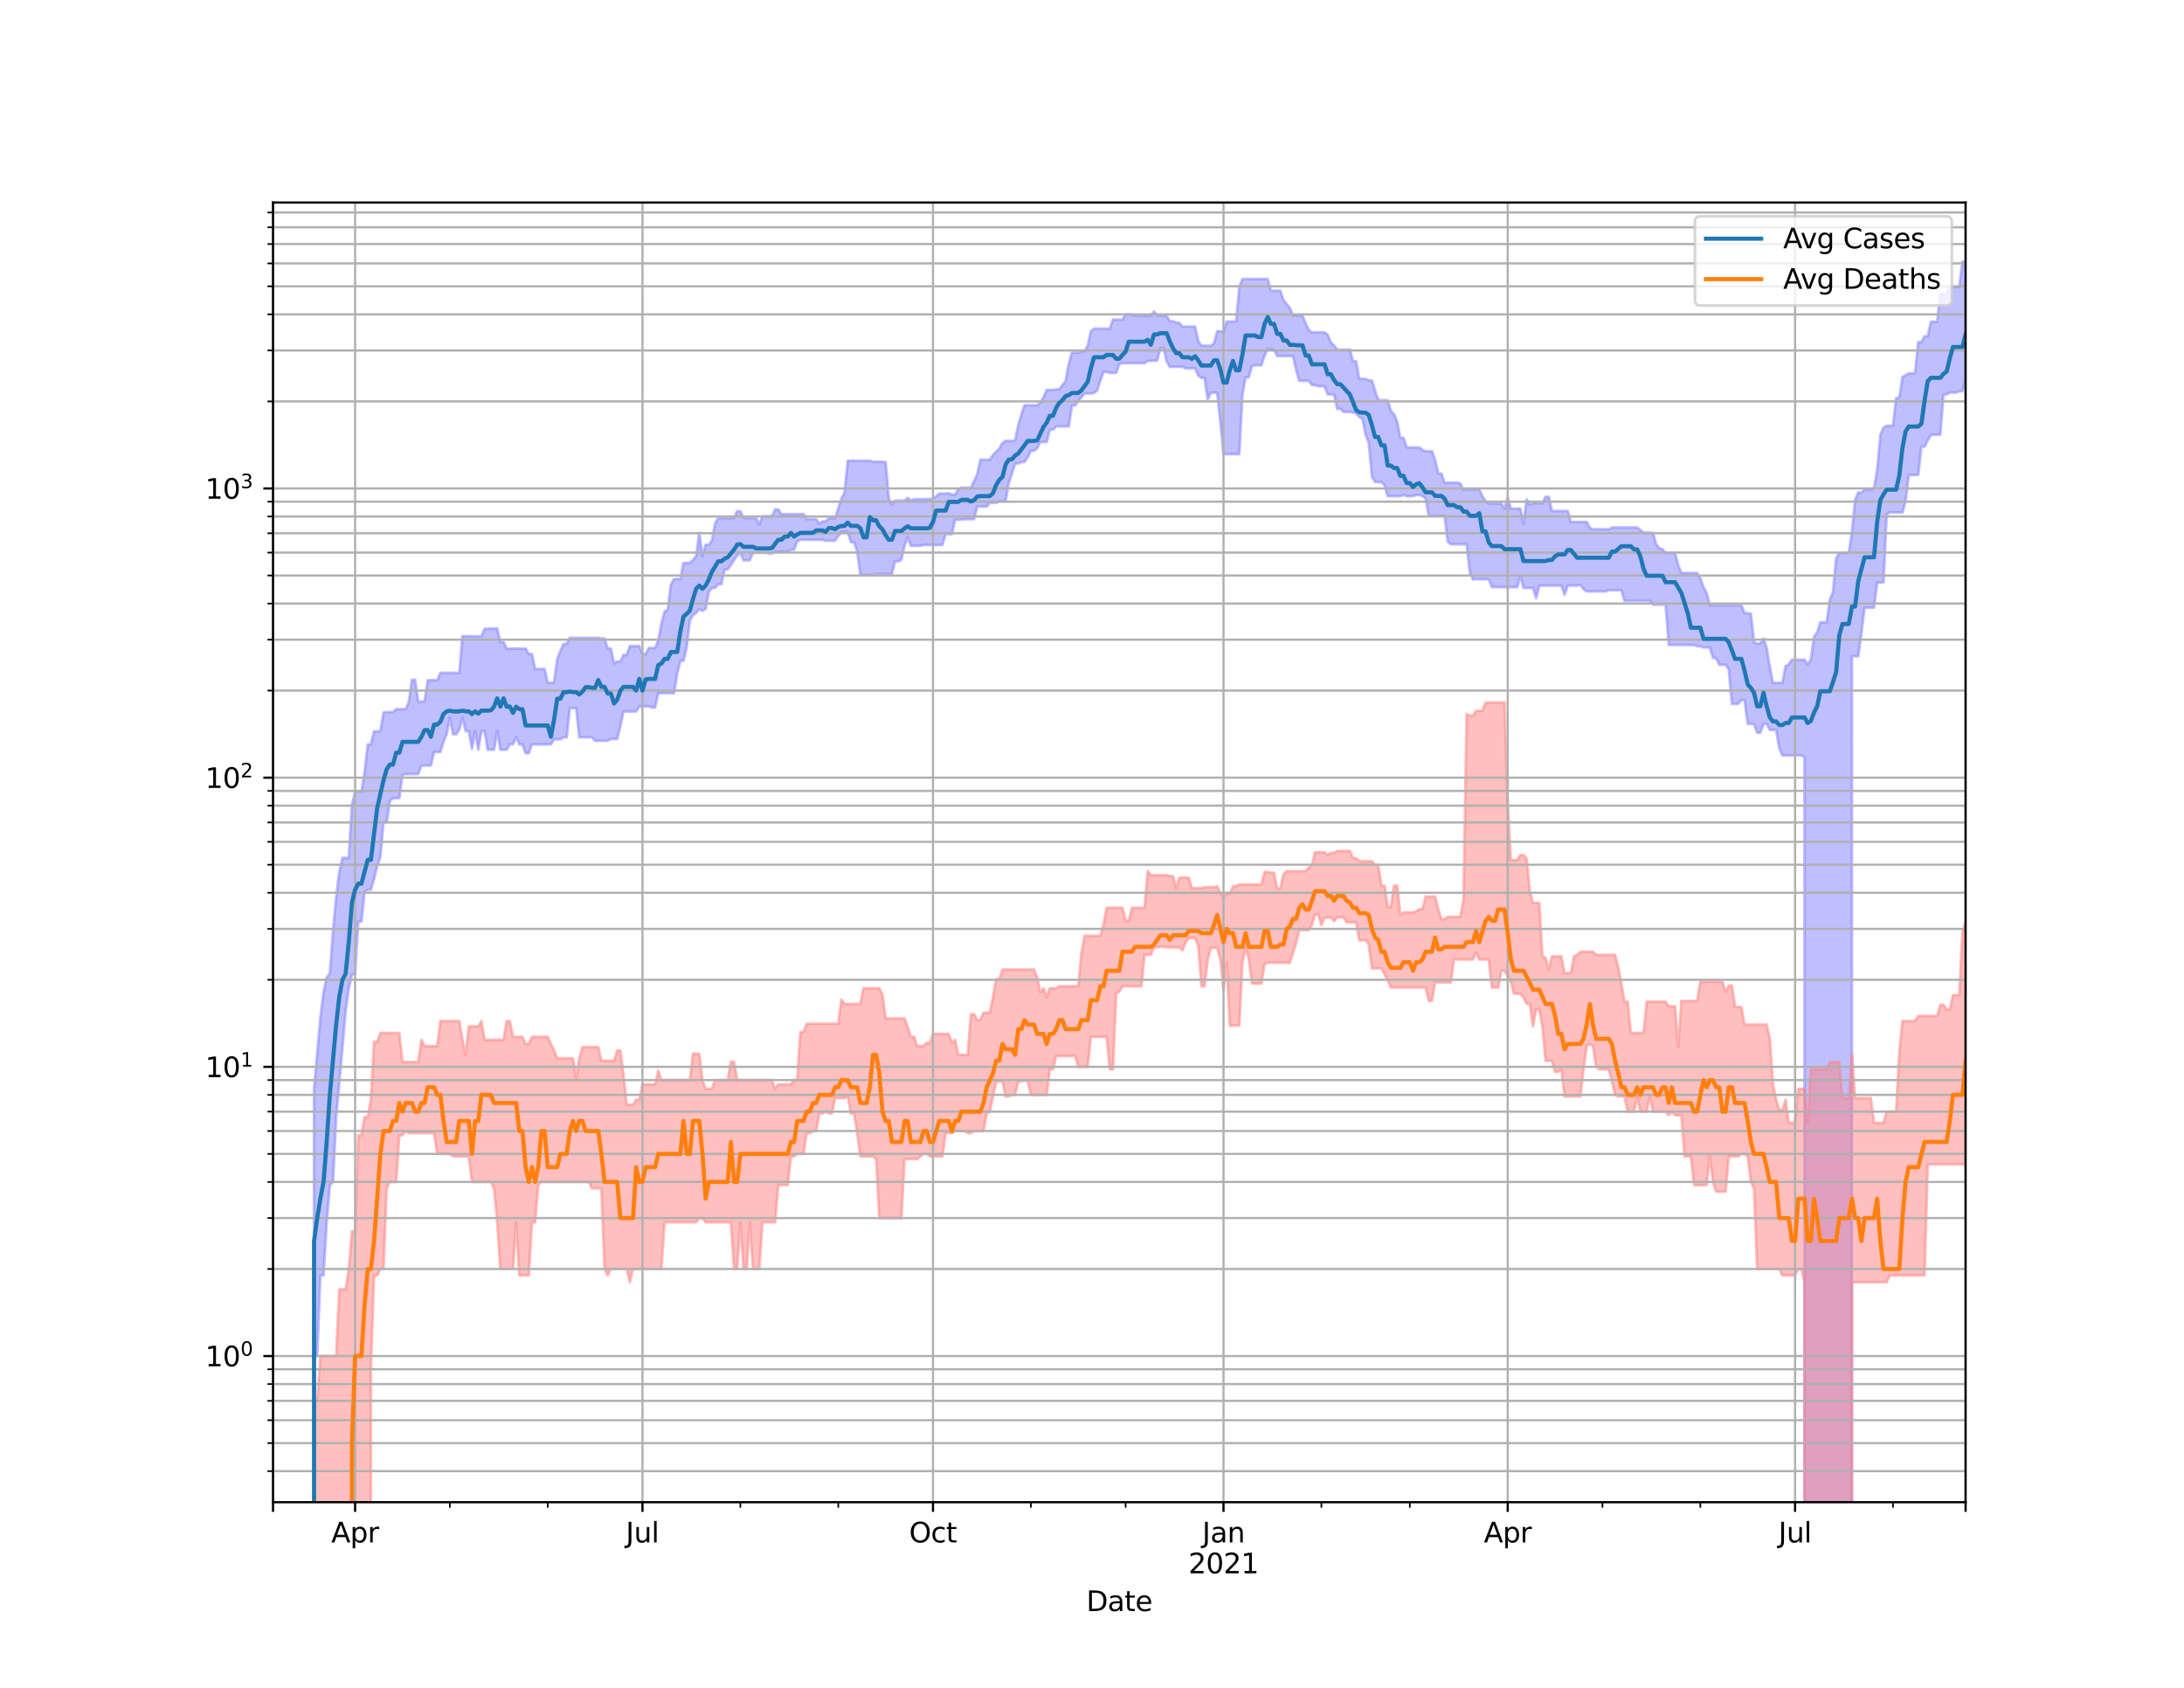 <?xml version="1.0" encoding="utf-8" standalone="no"?>
<!DOCTYPE svg PUBLIC "-//W3C//DTD SVG 1.1//EN"
  "http://www.w3.org/Graphics/SVG/1.1/DTD/svg11.dtd">
<svg height="612pt" version="1.1" viewBox="0 0 792 612" width="792pt" xmlns="http://www.w3.org/2000/svg" xmlns:xlink="http://www.w3.org/1999/xlink">
 <defs>
  <style type="text/css">*{stroke-linecap:butt;stroke-linejoin:round;}</style>
 </defs>
 <g id="figure_1">
  <g id="patch_1">
   <path d="M 0 612 
L 792 612 
L 792 0 
L 0 0 
z
" style="fill:#ffffff;"/>
  </g>
  <g id="axes_1">
   <g id="patch_2">
    <path d="M 99 544.68 
L 712.8 544.68 
L 712.8 73.44 
L 99 73.44 
z
" style="fill:#ffffff;"/>
   </g>
   <g id="PolyCollection_1">
    <path clip-path="url(#p68e2955192)" d="M 99 105352.602 
L 99 105352.602 
L 100.145 105352.602 
L 101.29 105352.602 
L 102.435 105352.602 
L 103.581 105352.602 
L 104.726 105352.602 
L 105.871 105352.602 
L 107.016 105352.602 
L 108.161 105352.602 
L 109.306 105352.602 
L 110.451 105352.602 
L 111.597 105352.602 
L 112.742 105352.602 
L 113.887 394.773 
L 115.032 382.08 
L 116.177 368.979 
L 117.322 359.812 
L 118.468 354.365 
L 119.613 353.045 
L 120.758 337.721 
L 121.903 325.323 
L 123.048 316.066 
L 124.193 311.057 
L 125.338 311.057 
L 126.484 311.057 
L 127.629 291.794 
L 128.774 286.973 
L 129.919 286.973 
L 131.064 286.973 
L 132.209 279.924 
L 133.354 269.919 
L 134.5 269.919 
L 135.645 265.177 
L 136.79 265.177 
L 137.935 265.177 
L 139.08 258.346 
L 140.225 258.183 
L 141.371 258.183 
L 142.516 258.183 
L 143.661 257.142 
L 144.806 257.142 
L 145.951 257.142 
L 147.096 257.142 
L 148.241 254.551 
L 149.387 246.502 
L 150.532 246.502 
L 151.677 254.551 
L 152.822 254.327 
L 153.967 254.327 
L 155.112 246.648 
L 156.257 246.648 
L 157.403 246.648 
L 158.548 246.648 
L 159.693 243.962 
L 160.838 243.962 
L 161.983 243.962 
L 163.128 243.962 
L 164.274 243.962 
L 165.419 243.962 
L 166.564 243.962 
L 167.709 230.639 
L 168.854 230.639 
L 169.999 230.639 
L 171.144 230.727 
L 172.29 230.727 
L 173.435 230.727 
L 174.58 230.727 
L 175.725 227.974 
L 176.87 227.974 
L 178.015 227.891 
L 179.16 227.891 
L 180.306 227.891 
L 181.451 232.799 
L 182.596 232.799 
L 183.741 235.164 
L 184.886 235.164 
L 186.031 235.164 
L 187.176 235.164 
L 188.322 235.164 
L 189.467 235.164 
L 190.612 235.164 
L 191.757 237.145 
L 192.902 237.145 
L 194.047 242.579 
L 195.193 242.579 
L 196.338 242.579 
L 197.483 242.579 
L 198.628 247.538 
L 199.773 247.538 
L 200.918 247.538 
L 202.063 238.968 
L 203.209 236.036 
L 204.354 233.484 
L 205.499 233.484 
L 206.644 231.277 
L 207.789 231.277 
L 208.934 231.277 
L 210.079 231.277 
L 211.225 231.277 
L 212.37 231.277 
L 213.515 231.277 
L 214.66 231.277 
L 215.805 231.277 
L 216.95 231.277 
L 218.096 231.502 
L 219.241 231.502 
L 220.386 235.148 
L 221.531 235.148 
L 222.676 240.518 
L 223.821 239.863 
L 224.966 239.863 
L 226.112 237.487 
L 227.257 237.487 
L 228.402 234.276 
L 229.547 234.276 
L 230.692 234.276 
L 231.837 234.276 
L 232.982 237.179 
L 234.128 237.179 
L 235.273 234.953 
L 236.418 234.953 
L 237.563 234.953 
L 238.708 232.199 
L 239.853 226.187 
L 240.999 221.706 
L 242.144 221.127 
L 243.289 211.963 
L 244.434 209.952 
L 245.579 209.952 
L 246.724 209.952 
L 247.869 204.13 
L 249.015 204.13 
L 250.16 204.13 
L 251.305 203.031 
L 252.45 201.597 
L 253.595 193.172 
L 254.74 201.597 
L 255.885 197.549 
L 257.031 197.549 
L 258.176 196.054 
L 259.321 189.729 
L 260.466 187.84 
L 261.611 187.84 
L 262.756 187.84 
L 263.901 187.84 
L 265.047 187.84 
L 266.192 187.84 
L 267.337 185.361 
L 268.482 185.361 
L 269.627 187.84 
L 270.772 187.84 
L 271.918 187.84 
L 273.063 187.84 
L 274.208 187.84 
L 275.353 190.182 
L 276.498 187.222 
L 277.643 187.222 
L 278.788 187.222 
L 279.934 187.222 
L 281.079 184.727 
L 282.224 184.727 
L 283.369 186.41 
L 284.514 186.41 
L 285.659 186.41 
L 286.804 186.41 
L 287.95 186.41 
L 289.095 186.41 
L 290.24 186.41 
L 291.385 186.41 
L 292.53 188.245 
L 293.675 188.245 
L 294.821 188.245 
L 295.966 188.245 
L 297.111 189.898 
L 298.256 189.061 
L 299.401 189.061 
L 300.546 187.898 
L 301.691 187.898 
L 302.837 187.898 
L 303.982 184.378 
L 305.127 180.77 
L 306.272 178.663 
L 307.417 167.051 
L 308.562 167.051 
L 309.707 167.051 
L 310.853 167.051 
L 311.998 167.051 
L 313.143 167.051 
L 314.288 167.051 
L 315.433 167.051 
L 316.578 167.436 
L 317.724 167.436 
L 318.869 167.436 
L 320.014 167.436 
L 321.159 167.525 
L 322.304 180.765 
L 323.449 182.969 
L 324.594 181.496 
L 325.74 181.496 
L 326.885 181.496 
L 328.03 181.496 
L 329.175 180.529 
L 330.32 181.496 
L 331.465 181.012 
L 332.61 181.012 
L 333.756 181.012 
L 334.901 181.012 
L 336.046 180.938 
L 337.191 180.938 
L 338.336 180.938 
L 339.481 179.982 
L 340.626 178.956 
L 341.772 178.956 
L 342.917 178.956 
L 344.062 178.856 
L 345.207 179.356 
L 346.352 179.356 
L 347.497 177.422 
L 348.643 176.834 
L 349.788 176.834 
L 350.933 176.834 
L 352.078 176.834 
L 353.223 174.41 
L 354.368 172.06 
L 355.513 166.684 
L 356.659 166.684 
L 357.804 166.684 
L 358.949 166.684 
L 360.094 165.019 
L 361.239 163.745 
L 362.384 162.725 
L 363.529 160.619 
L 364.675 159.874 
L 365.82 159.874 
L 366.965 159.874 
L 368.11 159.606 
L 369.255 154.137 
L 370.4 150.27 
L 371.546 146.953 
L 372.691 146.953 
L 373.836 146.953 
L 374.981 146.953 
L 376.126 146.953 
L 377.271 145.998 
L 378.416 144.031 
L 379.562 141.401 
L 380.707 141.401 
L 381.852 141.401 
L 382.997 141.19 
L 384.142 141.171 
L 385.287 139.638 
L 386.432 138.123 
L 387.578 131.901 
L 388.723 127.843 
L 389.868 127.843 
L 391.013 127.843 
L 392.158 127.351 
L 393.303 127.351 
L 394.449 125.323 
L 395.594 120.104 
L 396.739 119.172 
L 397.884 119.172 
L 399.029 119.172 
L 400.174 119.172 
L 401.319 119.172 
L 402.465 119.172 
L 403.61 115.904 
L 404.755 115.904 
L 405.9 115.904 
L 407.045 115.904 
L 408.19 114.016 
L 409.335 114.016 
L 410.481 114.016 
L 411.626 114.48 
L 412.771 114.48 
L 413.916 114.48 
L 415.061 114.48 
L 416.206 114.48 
L 417.351 114.48 
L 418.497 112.971 
L 419.642 114.473 
L 420.787 114.473 
L 421.932 114.473 
L 423.077 114.473 
L 424.222 116.49 
L 425.368 116.49 
L 426.513 116.958 
L 427.658 117.053 
L 428.803 118.433 
L 429.948 118.433 
L 431.093 118.433 
L 432.238 118.433 
L 433.384 118.433 
L 434.529 123.639 
L 435.674 125.361 
L 436.819 125.361 
L 437.964 125.361 
L 439.109 125.361 
L 440.254 124.544 
L 441.4 120.114 
L 442.545 120.114 
L 443.69 120.286 
L 444.835 116.594 
L 445.98 116.594 
L 447.125 116.594 
L 448.271 116.594 
L 449.416 104.137 
L 450.561 101.158 
L 451.706 101.158 
L 452.851 101.158 
L 453.996 101.158 
L 455.141 101.158 
L 456.287 101.158 
L 457.432 101.158 
L 458.577 101.158 
L 459.722 101.158 
L 460.867 105.403 
L 462.012 105.403 
L 463.157 105.403 
L 464.303 105.403 
L 465.448 108.872 
L 466.593 110.286 
L 467.738 111.575 
L 468.883 114.376 
L 470.028 114.376 
L 471.174 114.376 
L 472.319 114.376 
L 473.464 117.264 
L 474.609 119.658 
L 475.754 120.52 
L 476.899 120.52 
L 478.044 120.52 
L 479.19 120.52 
L 480.335 120.52 
L 481.48 121.392 
L 482.625 124.173 
L 483.77 125.267 
L 484.915 126.75 
L 486.06 126.75 
L 487.206 126.75 
L 488.351 126.75 
L 489.496 126.75 
L 490.641 130.999 
L 491.786 130.999 
L 492.931 137.365 
L 494.076 137.365 
L 495.222 137.365 
L 496.367 137.969 
L 497.512 137.969 
L 498.657 141.704 
L 499.802 144.945 
L 500.947 145.114 
L 502.093 145.114 
L 503.238 145.114 
L 504.383 149.029 
L 505.528 150.169 
L 506.673 152.967 
L 507.818 158.731 
L 508.963 158.731 
L 510.109 162.255 
L 511.254 162.255 
L 512.399 162.255 
L 513.544 162.255 
L 514.689 162.255 
L 515.834 163.155 
L 516.979 163.63 
L 518.125 163.63 
L 519.27 163.63 
L 520.415 166.705 
L 521.56 171.674 
L 522.705 171.674 
L 523.85 175.015 
L 524.996 175.015 
L 526.141 175.015 
L 527.286 175.015 
L 528.431 175.015 
L 529.576 175.303 
L 530.721 177.716 
L 531.866 177.468 
L 533.012 177.468 
L 534.157 177.468 
L 535.302 177.468 
L 536.447 177.468 
L 537.592 179.939 
L 538.737 181.727 
L 539.882 182.551 
L 541.028 182.551 
L 542.173 182.551 
L 543.318 182.551 
L 544.463 182.597 
L 545.608 184.437 
L 546.753 180.421 
L 547.899 184.437 
L 549.044 184.437 
L 550.189 184.437 
L 551.334 184.437 
L 552.479 189.873 
L 553.624 181.082 
L 554.769 183.031 
L 555.915 182.444 
L 557.06 182.444 
L 558.205 182.444 
L 559.35 182.444 
L 560.495 180.108 
L 561.64 180.108 
L 562.785 185.301 
L 563.931 185.301 
L 565.076 185.301 
L 566.221 185.301 
L 567.366 185.301 
L 568.511 185.301 
L 569.656 189.269 
L 570.801 189.269 
L 571.947 189.269 
L 573.092 189.269 
L 574.237 189.269 
L 575.382 189.269 
L 576.527 191.343 
L 577.672 191.913 
L 578.818 191.913 
L 579.963 191.913 
L 581.108 191.913 
L 582.253 191.913 
L 583.398 191.913 
L 584.543 191.294 
L 585.688 191.256 
L 586.834 191.256 
L 587.979 191.256 
L 589.124 191.256 
L 590.269 191.256 
L 591.414 191.256 
L 592.559 191.256 
L 593.704 191.256 
L 594.85 192.185 
L 595.995 193.146 
L 597.14 193.146 
L 598.285 193.146 
L 599.43 193.146 
L 600.575 197.3 
L 601.721 198.771 
L 602.866 199.139 
L 604.011 200.443 
L 605.156 200.443 
L 606.301 200.443 
L 607.446 200.443 
L 608.591 204.97 
L 609.737 207.775 
L 610.882 207.775 
L 612.027 207.775 
L 613.172 207.775 
L 614.317 207.775 
L 615.462 207.775 
L 616.607 209.672 
L 617.753 212.892 
L 618.898 214.988 
L 620.043 219.447 
L 621.188 219.447 
L 622.333 219.447 
L 623.478 219.447 
L 624.624 219.447 
L 625.769 219.447 
L 626.914 219.447 
L 628.059 219.447 
L 629.204 219.447 
L 630.349 219.447 
L 631.494 219.447 
L 632.64 222.304 
L 633.785 222.304 
L 634.93 222.562 
L 636.075 232.938 
L 637.22 233.359 
L 638.365 233.359 
L 639.51 231.517 
L 640.656 234.92 
L 641.801 241.744 
L 642.946 247.602 
L 644.091 247.602 
L 645.236 247.602 
L 646.381 247.602 
L 647.526 241.481 
L 648.672 240.923 
L 649.817 239.217 
L 650.962 239.217 
L 652.107 239.217 
L 653.252 239.217 
L 654.397 239.217 
L 655.543 240.923 
L 656.688 239.217 
L 657.833 230.875 
L 658.978 229.301 
L 660.123 225.655 
L 661.268 225.655 
L 662.413 225.655 
L 663.559 217.35 
L 664.704 214.81 
L 665.849 202.471 
L 666.994 200.488 
L 668.139 200.465 
L 669.284 200.465 
L 670.429 200.465 
L 671.575 193.036 
L 672.72 181.236 
L 673.865 178.592 
L 675.01 178.592 
L 676.155 177.518 
L 677.3 177.518 
L 678.446 177.518 
L 679.591 176.966 
L 680.736 170.383 
L 681.881 157.768 
L 683.026 155.062 
L 684.171 154.402 
L 685.316 154.402 
L 686.462 154.402 
L 687.607 144.376 
L 688.752 144.203 
L 689.897 136.702 
L 691.042 136.088 
L 692.187 135.372 
L 693.332 135.372 
L 694.478 135.372 
L 695.623 124.044 
L 696.768 124.044 
L 697.913 121.925 
L 699.058 121.925 
L 700.203 116.666 
L 701.349 116.666 
L 702.494 116.666 
L 703.639 106.572 
L 704.784 106.572 
L 705.929 106.572 
L 707.074 104.076 
L 708.219 104.076 
L 709.365 104.076 
L 710.51 104.076 
L 711.655 94.86 
L 712.8 94.86 
L 712.8 137.388 
L 712.8 137.388 
L 711.655 141.848 
L 710.51 141.848 
L 709.365 142.34 
L 708.219 142.34 
L 707.074 142.34 
L 705.929 143.033 
L 704.784 143.033 
L 703.639 157.631 
L 702.494 157.631 
L 701.349 157.631 
L 700.203 157.756 
L 699.058 159.699 
L 697.913 161.964 
L 696.768 161.964 
L 695.623 172.203 
L 694.478 172.203 
L 693.332 172.235 
L 692.187 172.24 
L 691.042 181.702 
L 689.897 185.828 
L 688.752 185.828 
L 687.607 185.828 
L 686.462 185.828 
L 685.316 185.828 
L 684.171 186.455 
L 683.026 211.167 
L 681.881 211.254 
L 680.736 211.254 
L 679.591 220.344 
L 678.446 220.344 
L 677.3 220.344 
L 676.155 220.344 
L 675.01 229.589 
L 673.865 237.97 
L 672.72 237.97 
L 671.575 237.97 
L 670.429 105352.602 
L 669.284 105352.602 
L 668.139 105352.602 
L 666.994 105352.602 
L 665.849 105352.602 
L 664.704 105352.602 
L 663.559 105352.602 
L 662.413 105352.602 
L 661.268 105352.602 
L 660.123 105352.602 
L 658.978 105352.602 
L 657.833 105352.602 
L 656.688 105352.602 
L 655.543 105352.602 
L 654.397 274.473 
L 653.252 273.897 
L 652.107 273.897 
L 650.962 273.897 
L 649.817 273.897 
L 648.672 273.897 
L 647.526 273.897 
L 646.381 273.897 
L 645.236 271.375 
L 644.091 264.644 
L 642.946 264.644 
L 641.801 264.644 
L 640.656 262.486 
L 639.51 262.486 
L 638.365 265.683 
L 637.22 265.683 
L 636.075 262.486 
L 634.93 262.486 
L 633.785 262.486 
L 632.64 253.833 
L 631.494 253.833 
L 630.349 255.229 
L 629.204 255.229 
L 628.059 255.229 
L 626.914 242.579 
L 625.769 241.052 
L 624.624 241.052 
L 623.478 241.052 
L 622.333 238.615 
L 621.188 238.545 
L 620.043 234.758 
L 618.898 234.758 
L 617.753 234.758 
L 616.607 234.324 
L 615.462 234.324 
L 614.317 233.879 
L 613.172 233.879 
L 612.027 233.879 
L 610.882 233.879 
L 609.737 233.879 
L 608.591 233.879 
L 607.446 233.879 
L 606.301 233.879 
L 605.156 233.879 
L 604.011 219.251 
L 602.866 219.251 
L 601.721 219.251 
L 600.575 219.251 
L 599.43 219.251 
L 598.285 217.848 
L 597.14 217.848 
L 595.995 217.848 
L 594.85 217.848 
L 593.704 217.848 
L 592.559 217.848 
L 591.414 217.848 
L 590.269 217.848 
L 589.124 217.848 
L 587.979 214.005 
L 586.834 214.005 
L 585.688 214.005 
L 584.543 214.005 
L 583.398 214.005 
L 582.253 214.457 
L 581.108 214.457 
L 579.963 214.457 
L 578.818 214.457 
L 577.672 214.457 
L 576.527 214.457 
L 575.382 214.457 
L 574.237 213.587 
L 573.092 212.12 
L 571.947 212.326 
L 570.801 212.326 
L 569.656 212.326 
L 568.511 212.326 
L 567.366 215.673 
L 566.221 212.326 
L 565.076 212.326 
L 563.931 212.326 
L 562.785 212.326 
L 561.64 212.326 
L 560.495 212.326 
L 559.35 212.326 
L 558.205 212.445 
L 557.06 216.857 
L 555.915 213.163 
L 554.769 213.163 
L 553.624 213.163 
L 552.479 213.163 
L 551.334 208.906 
L 550.189 212.902 
L 549.044 212.902 
L 547.899 212.902 
L 546.753 212.902 
L 545.608 212.902 
L 544.463 212.902 
L 543.318 212.902 
L 542.173 212.902 
L 541.028 212.902 
L 539.882 210.027 
L 538.737 210.027 
L 537.592 210.027 
L 536.447 210.027 
L 535.302 210.027 
L 534.157 210.14 
L 533.012 207.473 
L 531.866 197.357 
L 530.721 197.357 
L 529.576 197.357 
L 528.431 197.357 
L 527.286 197.357 
L 526.141 197.357 
L 524.996 196.436 
L 523.85 187.069 
L 522.705 187.069 
L 521.56 187.069 
L 520.415 187.069 
L 519.27 187.069 
L 518.125 187.069 
L 516.979 180.73 
L 515.834 179.909 
L 514.689 179.49 
L 513.544 179.49 
L 512.399 179.9 
L 511.254 179.9 
L 510.109 179.9 
L 508.963 179.49 
L 507.818 179.9 
L 506.673 179.9 
L 505.528 179.9 
L 504.383 179.9 
L 503.238 179.9 
L 502.093 176 
L 500.947 174.802 
L 499.802 174.802 
L 498.657 174.802 
L 497.512 172.775 
L 496.367 160.654 
L 495.222 157.622 
L 494.076 151.795 
L 492.931 151.188 
L 491.786 149.882 
L 490.641 149.583 
L 489.496 149.342 
L 488.351 149.342 
L 487.206 149.342 
L 486.06 148.239 
L 484.915 148.239 
L 483.77 143.007 
L 482.625 143.007 
L 481.48 143.007 
L 480.335 140.066 
L 479.19 140.066 
L 478.044 140.023 
L 476.899 139.638 
L 475.754 139.638 
L 474.609 138.079 
L 473.464 138.079 
L 472.319 138.079 
L 471.174 138.079 
L 470.028 134.153 
L 468.883 129.083 
L 467.738 129.083 
L 466.593 129.083 
L 465.448 129.083 
L 464.303 129.083 
L 463.157 129.083 
L 462.012 126.779 
L 460.867 126.779 
L 459.722 126.494 
L 458.577 128.95 
L 457.432 132.445 
L 456.287 132.445 
L 455.141 132.445 
L 453.996 132.69 
L 452.851 136.824 
L 451.706 136.824 
L 450.561 143.176 
L 449.416 164.672 
L 448.271 164.672 
L 447.125 164.672 
L 445.98 164.672 
L 444.835 164.672 
L 443.69 164.672 
L 442.545 152.946 
L 441.4 142.383 
L 440.254 142.383 
L 439.109 142.383 
L 437.964 144.838 
L 436.819 137.043 
L 435.674 137.043 
L 434.529 136.154 
L 433.384 133.544 
L 432.238 133.544 
L 431.093 133.544 
L 429.948 133.561 
L 428.803 132.984 
L 427.658 132.984 
L 426.513 132.984 
L 425.368 132.984 
L 424.222 132.984 
L 423.077 131.006 
L 421.932 126.202 
L 420.787 126.202 
L 419.642 130.735 
L 418.497 130.735 
L 417.351 130.883 
L 416.206 130.824 
L 415.061 131.693 
L 413.916 131.693 
L 412.771 131.693 
L 411.626 131.693 
L 410.481 131.693 
L 409.335 131.693 
L 408.19 131.693 
L 407.045 131.693 
L 405.9 131.972 
L 404.755 135.215 
L 403.61 135.215 
L 402.465 135.215 
L 401.319 134.87 
L 400.174 134.87 
L 399.029 138.028 
L 397.884 141.572 
L 396.739 142.47 
L 395.594 142.673 
L 394.449 142.673 
L 393.303 142.673 
L 392.158 144.13 
L 391.013 145.411 
L 389.868 147.021 
L 388.723 147.021 
L 387.578 154.602 
L 386.432 154.602 
L 385.287 154.602 
L 384.142 154.602 
L 382.997 154.602 
L 381.852 155.787 
L 380.707 155.787 
L 379.562 160.259 
L 378.416 160.259 
L 377.271 160.259 
L 376.126 162.552 
L 374.981 163.471 
L 373.836 163.471 
L 372.691 165.773 
L 371.546 167.521 
L 370.4 167.521 
L 369.255 168.081 
L 368.11 168.081 
L 366.965 171.759 
L 365.82 175.167 
L 364.675 181.717 
L 363.529 181.717 
L 362.384 181.717 
L 361.239 182.326 
L 360.094 182.326 
L 358.949 182.326 
L 357.804 183.679 
L 356.659 183.679 
L 355.513 183.679 
L 354.368 183.679 
L 353.223 188.257 
L 352.078 188.257 
L 350.933 188.257 
L 349.788 188.257 
L 348.643 188.414 
L 347.497 188.414 
L 346.352 188.414 
L 345.207 193.687 
L 344.062 193.687 
L 342.917 193.687 
L 341.772 197.592 
L 340.626 197.592 
L 339.481 197.592 
L 338.336 197.592 
L 337.191 197.592 
L 336.046 197.592 
L 334.901 197.592 
L 333.756 197.9 
L 332.61 197.9 
L 331.465 197.9 
L 330.32 197.9 
L 329.175 194.835 
L 328.03 197.835 
L 326.885 202.975 
L 325.74 203.557 
L 324.594 203.557 
L 323.449 208.098 
L 322.304 208.098 
L 321.159 208.098 
L 320.014 208.098 
L 318.869 208.098 
L 317.724 208.098 
L 316.578 208.523 
L 315.433 208.523 
L 314.288 208.523 
L 313.143 208.523 
L 311.998 208.523 
L 310.853 199.989 
L 309.707 196.596 
L 308.562 196.596 
L 307.417 192.824 
L 306.272 192.824 
L 305.127 192.824 
L 303.982 194.354 
L 302.837 196.061 
L 301.691 196.061 
L 300.546 196.061 
L 299.401 196.061 
L 298.256 195.724 
L 297.111 195.724 
L 295.966 195.724 
L 294.821 195.724 
L 293.675 195.724 
L 292.53 195.724 
L 291.385 195.724 
L 290.24 195.724 
L 289.095 196.366 
L 287.95 199.339 
L 286.804 199.339 
L 285.659 200.057 
L 284.514 200.057 
L 283.369 200.057 
L 282.224 200.057 
L 281.079 200.057 
L 279.934 200.671 
L 278.788 200.671 
L 277.643 200.412 
L 276.498 200.412 
L 275.353 200.412 
L 274.208 200.412 
L 273.063 200.412 
L 271.918 203.144 
L 270.772 203.144 
L 269.627 203.168 
L 268.482 200.412 
L 267.337 201.449 
L 266.192 203.055 
L 265.047 204.87 
L 263.901 206.473 
L 262.756 206.473 
L 261.611 211.816 
L 260.466 211.816 
L 259.321 213.153 
L 258.176 213.153 
L 257.031 214.582 
L 255.885 220.77 
L 254.74 221.488 
L 253.595 220.841 
L 252.45 222.23 
L 251.305 223.122 
L 250.16 225.064 
L 249.015 234.742 
L 247.869 239.592 
L 246.724 239.592 
L 245.579 244.319 
L 244.434 251.349 
L 243.289 251.349 
L 242.144 251.349 
L 240.999 251.349 
L 239.853 251.349 
L 238.708 251.349 
L 237.563 256.565 
L 236.418 256.565 
L 235.273 256.124 
L 234.128 256.124 
L 232.982 256.124 
L 231.837 256.124 
L 230.692 257.995 
L 229.547 257.995 
L 228.402 257.995 
L 227.257 257.995 
L 226.112 257.995 
L 224.966 263.355 
L 223.821 267.935 
L 222.676 267.935 
L 221.531 267.935 
L 220.386 268.61 
L 219.241 268.61 
L 218.096 268.61 
L 216.95 268.61 
L 215.805 268.61 
L 214.66 267.337 
L 213.515 267.337 
L 212.37 267.337 
L 211.225 267.337 
L 210.079 267.337 
L 208.934 256.748 
L 207.789 256.748 
L 206.644 256.748 
L 205.499 267.337 
L 204.354 267.337 
L 203.209 268.069 
L 202.063 268.069 
L 200.918 268.069 
L 199.773 269.919 
L 198.628 269.919 
L 197.483 269.919 
L 196.338 269.919 
L 195.193 269.919 
L 194.047 269.919 
L 192.902 269.919 
L 191.757 273.103 
L 190.612 273.103 
L 189.467 269.919 
L 188.322 269.919 
L 187.176 267.238 
L 186.031 269.884 
L 184.886 269.884 
L 183.741 271.846 
L 182.596 271.846 
L 181.451 271.846 
L 180.306 265.114 
L 179.16 271.846 
L 178.015 271.846 
L 176.87 271.846 
L 175.725 265.114 
L 174.58 265.114 
L 173.435 271.846 
L 172.29 265.114 
L 171.144 271.483 
L 169.999 265.082 
L 168.854 265.082 
L 167.709 260.171 
L 166.564 264.551 
L 165.419 266.228 
L 164.274 266.228 
L 163.128 260.284 
L 161.983 266.228 
L 160.838 268.916 
L 159.693 272.656 
L 158.548 272.656 
L 157.403 272.656 
L 156.257 277.59 
L 155.112 277.59 
L 153.967 277.59 
L 152.822 277.59 
L 151.677 280.67 
L 150.532 280.67 
L 149.387 280.67 
L 148.241 280.67 
L 147.096 280.67 
L 145.951 281.025 
L 144.806 289.373 
L 143.661 289.427 
L 142.516 289.427 
L 141.371 290.512 
L 140.225 298.085 
L 139.08 298.085 
L 137.935 310.799 
L 136.79 313.996 
L 135.645 318.743 
L 134.5 322.576 
L 133.354 322.576 
L 132.209 323.473 
L 131.064 334.148 
L 129.919 334.148 
L 128.774 353.045 
L 127.629 353.48 
L 126.484 358.327 
L 125.338 366.582 
L 124.193 379.683 
L 123.048 392.654 
L 121.903 405.071 
L 120.758 428.561 
L 119.613 429.714 
L 118.468 443.206 
L 117.322 462.463 
L 116.177 462.463 
L 115.032 491.694 
L 113.887 491.694 
L 112.742 105352.602 
L 111.597 105352.602 
L 110.451 105352.602 
L 109.306 105352.602 
L 108.161 105352.602 
L 107.016 105352.602 
L 105.871 105352.602 
L 104.726 105352.602 
L 103.581 105352.602 
L 102.435 105352.602 
L 101.29 105352.602 
L 100.145 105352.602 
L 99 105352.602 
z
" style="fill:#8080ff;fill-opacity:0.5;stroke:#8080ff;stroke-opacity:0.5;"/>
   </g>
   <g id="PolyCollection_2">
    <path clip-path="url(#p68e2955192)" d="M 99 105352.602 
L 99 105352.602 
L 100.145 105352.602 
L 101.29 105352.602 
L 102.435 105352.602 
L 103.581 105352.602 
L 104.726 105352.602 
L 105.871 105352.602 
L 107.016 105352.602 
L 108.161 105352.602 
L 109.306 105352.602 
L 110.451 105352.602 
L 111.597 105352.602 
L 112.742 105352.602 
L 113.887 507.937 
L 115.032 507.937 
L 116.177 491.694 
L 117.322 491.694 
L 118.468 491.694 
L 119.613 491.694 
L 120.758 491.694 
L 121.903 491.694 
L 123.048 467.529 
L 124.193 467.529 
L 125.338 467.529 
L 126.484 460.127 
L 127.629 446.461 
L 128.774 446.461 
L 129.919 411.64 
L 131.064 411.64 
L 132.209 405.071 
L 133.354 405.071 
L 134.5 398.735 
L 135.645 377.777 
L 136.79 377.777 
L 137.935 374.536 
L 139.08 374.536 
L 140.225 374.536 
L 141.371 374.536 
L 142.516 374.536 
L 143.661 374.536 
L 144.806 374.536 
L 145.951 385.047 
L 147.096 385.047 
L 148.241 385.047 
L 149.387 385.047 
L 150.532 385.047 
L 151.677 385.047 
L 152.822 377.037 
L 153.967 379.295 
L 155.112 379.295 
L 156.257 379.295 
L 157.403 379.295 
L 158.548 379.295 
L 159.693 370.227 
L 160.838 370.227 
L 161.983 370.227 
L 163.128 370.227 
L 164.274 370.227 
L 165.419 370.227 
L 166.564 370.227 
L 167.709 377.037 
L 168.854 382.492 
L 169.999 372.165 
L 171.144 372.165 
L 172.29 372.165 
L 173.435 372.165 
L 174.58 370.227 
L 175.725 377.037 
L 176.87 377.037 
L 178.015 377.037 
L 179.16 377.037 
L 180.306 377.037 
L 181.451 377.037 
L 182.596 377.037 
L 183.741 370.227 
L 184.886 370.227 
L 186.031 375.948 
L 187.176 375.948 
L 188.322 375.948 
L 189.467 375.948 
L 190.612 378.53 
L 191.757 378.53 
L 192.902 375.948 
L 194.047 375.948 
L 195.193 375.948 
L 196.338 375.948 
L 197.483 375.948 
L 198.628 375.948 
L 199.773 378.53 
L 200.918 380.866 
L 202.063 383.752 
L 203.209 383.752 
L 204.354 383.752 
L 205.499 383.752 
L 206.644 383.752 
L 207.789 383.752 
L 208.934 391.128 
L 210.079 383.752 
L 211.225 379.683 
L 212.37 379.683 
L 213.515 379.683 
L 214.66 379.683 
L 215.805 379.683 
L 216.95 379.683 
L 218.096 384.611 
L 219.241 384.611 
L 220.386 384.611 
L 221.531 384.611 
L 222.676 384.611 
L 223.821 380.866 
L 224.966 380.866 
L 226.112 389.651 
L 227.257 400.545 
L 228.402 400.545 
L 229.547 400.545 
L 230.692 398.735 
L 231.837 398.735 
L 232.982 393.175 
L 234.128 393.175 
L 235.273 393.175 
L 236.418 393.175 
L 237.563 393.175 
L 238.708 388.22 
L 239.853 391.631 
L 240.999 391.631 
L 242.144 391.631 
L 243.289 391.631 
L 244.434 391.631 
L 245.579 391.631 
L 246.724 391.631 
L 247.869 391.631 
L 249.015 391.631 
L 250.16 391.631 
L 251.305 382.08 
L 252.45 382.08 
L 253.595 382.08 
L 254.74 391.631 
L 255.885 394.773 
L 257.031 394.773 
L 258.176 394.773 
L 259.321 391.631 
L 260.466 391.631 
L 261.611 391.631 
L 262.756 391.631 
L 263.901 391.631 
L 265.047 385.047 
L 266.192 385.047 
L 267.337 391.631 
L 268.482 391.631 
L 269.627 391.631 
L 270.772 391.631 
L 271.918 391.631 
L 273.063 391.631 
L 274.208 391.631 
L 275.353 391.631 
L 276.498 391.631 
L 277.643 391.631 
L 278.788 391.631 
L 279.934 391.631 
L 281.079 394.773 
L 282.224 393.175 
L 283.369 393.175 
L 284.514 393.175 
L 285.659 393.175 
L 286.804 393.175 
L 287.95 391.631 
L 289.095 391.631 
L 290.24 374.189 
L 291.385 374.189 
L 292.53 371.186 
L 293.675 371.186 
L 294.821 371.186 
L 295.966 371.186 
L 297.111 371.186 
L 298.256 371.186 
L 299.401 371.186 
L 300.546 371.186 
L 301.691 371.186 
L 302.837 371.186 
L 303.982 371.186 
L 305.127 362.401 
L 306.272 364.027 
L 307.417 364.027 
L 308.562 364.027 
L 309.707 364.027 
L 310.853 364.027 
L 311.998 364.027 
L 313.143 358.327 
L 314.288 358.327 
L 315.433 358.327 
L 316.578 358.327 
L 317.724 358.327 
L 318.869 358.327 
L 320.014 360.574 
L 321.159 369.288 
L 322.304 369.288 
L 323.449 369.288 
L 324.594 369.288 
L 325.74 369.288 
L 326.885 369.288 
L 328.03 369.288 
L 329.175 372.496 
L 330.32 375.948 
L 331.465 375.948 
L 332.61 379.295 
L 333.756 379.295 
L 334.901 379.295 
L 336.046 378.152 
L 337.191 378.152 
L 338.336 374.885 
L 339.481 374.885 
L 340.626 374.885 
L 341.772 374.885 
L 342.917 374.885 
L 344.062 374.885 
L 345.207 378.152 
L 346.352 377.037 
L 347.497 382.492 
L 348.643 382.492 
L 349.788 382.492 
L 350.933 382.492 
L 352.078 367.765 
L 353.223 367.765 
L 354.368 369.912 
L 355.513 369.912 
L 356.659 367.169 
L 357.804 367.169 
L 358.949 367.169 
L 360.094 361.609 
L 361.239 355.039 
L 362.384 355.039 
L 363.529 351.551 
L 364.675 351.551 
L 365.82 351.551 
L 366.965 351.551 
L 368.11 351.551 
L 369.255 351.551 
L 370.4 351.551 
L 371.546 351.551 
L 372.691 351.551 
L 373.836 351.551 
L 374.981 351.551 
L 376.126 354.365 
L 377.271 359.812 
L 378.416 358.327 
L 379.562 361.609 
L 380.707 358.327 
L 381.852 358.327 
L 382.997 358.327 
L 384.142 357.602 
L 385.287 357.602 
L 386.432 357.602 
L 387.578 357.602 
L 388.723 357.602 
L 389.868 357.602 
L 391.013 357.602 
L 392.158 345.839 
L 393.303 339.297 
L 394.449 339.297 
L 395.594 339.297 
L 396.739 339.297 
L 397.884 339.297 
L 399.029 339.297 
L 400.174 335.162 
L 401.319 329.135 
L 402.465 329.135 
L 403.61 329.135 
L 404.755 329.135 
L 405.9 329.135 
L 407.045 329.135 
L 408.19 333.862 
L 409.335 333.862 
L 410.481 329.135 
L 411.626 329.135 
L 412.771 329.135 
L 413.916 329.135 
L 415.061 329.135 
L 416.206 315.874 
L 417.351 317.335 
L 418.497 317.335 
L 419.642 317.335 
L 420.787 317.335 
L 421.932 317.335 
L 423.077 317.335 
L 424.222 317.633 
L 425.368 317.633 
L 426.513 322.024 
L 427.658 318.235 
L 428.803 318.235 
L 429.948 318.235 
L 431.093 318.235 
L 432.238 322.024 
L 433.384 322.024 
L 434.529 322.024 
L 435.674 322.024 
L 436.819 321.696 
L 437.964 321.696 
L 439.109 321.696 
L 440.254 321.696 
L 441.4 321.37 
L 442.545 324.043 
L 443.69 325.205 
L 444.835 324.043 
L 445.98 324.043 
L 447.125 321.37 
L 448.271 321.37 
L 449.416 320.726 
L 450.561 320.726 
L 451.706 320.726 
L 452.851 320.726 
L 453.996 320.726 
L 455.141 320.726 
L 456.287 320.726 
L 457.432 320.726 
L 458.577 316.163 
L 459.722 316.163 
L 460.867 316.453 
L 462.012 316.453 
L 463.157 322.134 
L 464.303 322.134 
L 465.448 317.039 
L 466.593 315.874 
L 467.738 315.874 
L 468.883 315.874 
L 470.028 315.874 
L 471.174 315.874 
L 472.319 315.874 
L 473.464 315.874 
L 474.609 314.551 
L 475.754 313.721 
L 476.899 309.032 
L 478.044 309.032 
L 479.19 309.032 
L 480.335 309.032 
L 481.48 310.033 
L 482.625 309.281 
L 483.77 309.281 
L 484.915 308.54 
L 486.06 308.54 
L 487.206 308.54 
L 488.351 308.54 
L 489.496 308.54 
L 490.641 311.143 
L 491.786 311.143 
L 492.931 312.281 
L 494.076 312.281 
L 495.222 312.281 
L 496.367 312.281 
L 497.512 312.281 
L 498.657 313.629 
L 499.802 313.629 
L 500.947 321.154 
L 502.093 321.154 
L 503.238 328.88 
L 504.383 328.88 
L 505.528 321.154 
L 506.673 321.154 
L 507.818 331.64 
L 508.963 330.834 
L 510.109 330.834 
L 511.254 330.834 
L 512.399 330.834 
L 513.544 330.437 
L 514.689 329.651 
L 515.834 329.651 
L 516.979 325.087 
L 518.125 325.087 
L 519.27 325.087 
L 520.415 325.087 
L 521.56 329.651 
L 522.705 333.297 
L 523.85 333.297 
L 524.996 332.461 
L 526.141 332.461 
L 527.286 332.461 
L 528.431 332.461 
L 529.576 332.461 
L 530.721 326.156 
L 531.866 258.891 
L 533.012 259.471 
L 534.157 259.471 
L 535.302 257.753 
L 536.447 257.753 
L 537.592 257.753 
L 538.737 254.726 
L 539.882 254.726 
L 541.028 254.726 
L 542.173 254.726 
L 543.318 254.726 
L 544.463 254.726 
L 545.608 254.726 
L 546.753 291.4 
L 547.899 311.84 
L 549.044 311.84 
L 550.189 311.84 
L 551.334 310.033 
L 552.479 310.033 
L 553.624 311.316 
L 554.769 323.135 
L 555.915 327.374 
L 557.06 327.374 
L 558.205 327.374 
L 559.35 346.774 
L 560.495 347.345 
L 561.64 351.551 
L 562.785 346.774 
L 563.931 346.774 
L 565.076 346.774 
L 566.221 346.774 
L 567.366 352.828 
L 568.511 352.828 
L 569.656 352.828 
L 570.801 346.774 
L 571.947 346.211 
L 573.092 345.104 
L 574.237 345.104 
L 575.382 345.104 
L 576.527 345.104 
L 577.672 345.104 
L 578.818 346.211 
L 579.963 346.211 
L 581.108 346.211 
L 582.253 346.211 
L 583.398 346.211 
L 584.543 346.211 
L 585.688 346.211 
L 586.834 350.72 
L 587.979 356.654 
L 589.124 363.207 
L 590.269 363.207 
L 591.414 374.536 
L 592.559 374.536 
L 593.704 374.536 
L 594.85 374.536 
L 595.995 374.536 
L 597.14 363.207 
L 598.285 363.207 
L 599.43 363.207 
L 600.575 363.207 
L 601.721 363.207 
L 602.866 363.207 
L 604.011 363.207 
L 605.156 364.863 
L 606.301 364.863 
L 607.446 364.863 
L 608.591 379.683 
L 609.737 362.936 
L 610.882 362.936 
L 612.027 362.936 
L 613.172 362.936 
L 614.317 362.936 
L 615.462 362.936 
L 616.607 355.955 
L 617.753 355.955 
L 618.898 355.955 
L 620.043 355.955 
L 621.188 355.955 
L 622.333 355.955 
L 623.478 355.955 
L 624.624 355.955 
L 625.769 359.561 
L 626.914 357.363 
L 628.059 357.363 
L 629.204 365.145 
L 630.349 365.145 
L 631.494 365.145 
L 632.64 371.51 
L 633.785 371.51 
L 634.93 371.51 
L 636.075 371.51 
L 637.22 371.51 
L 638.365 371.51 
L 639.51 371.51 
L 640.656 371.51 
L 641.801 376.671 
L 642.946 393.175 
L 644.091 398.735 
L 645.236 402.43 
L 646.381 402.43 
L 647.526 398.735 
L 648.672 407.157 
L 649.817 407.157 
L 650.962 407.157 
L 652.107 394.773 
L 653.252 394.773 
L 654.397 394.773 
L 655.543 407.157 
L 656.688 387.753 
L 657.833 387.753 
L 658.978 387.753 
L 660.123 387.753 
L 661.268 387.753 
L 662.413 387.753 
L 663.559 385.047 
L 664.704 385.047 
L 665.849 385.047 
L 666.994 385.047 
L 668.139 398.148 
L 669.284 398.148 
L 670.429 398.148 
L 671.575 382.08 
L 672.72 398.148 
L 673.865 398.148 
L 675.01 398.148 
L 676.155 398.148 
L 677.3 398.148 
L 678.446 398.148 
L 679.591 407.157 
L 680.736 407.157 
L 681.881 407.157 
L 683.026 407.157 
L 684.171 403.076 
L 685.316 403.076 
L 686.462 403.076 
L 687.607 403.076 
L 688.752 381.672 
L 689.897 370.227 
L 691.042 370.227 
L 692.187 370.227 
L 693.332 370.227 
L 694.478 370.227 
L 695.623 368.368 
L 696.768 368.368 
L 697.913 368.368 
L 699.058 368.368 
L 700.203 368.368 
L 701.349 368.368 
L 702.494 368.368 
L 703.639 364.304 
L 704.784 364.304 
L 705.929 366.001 
L 707.074 366.001 
L 708.219 360.83 
L 709.365 360.83 
L 710.51 360.83 
L 711.655 338.032 
L 712.8 334.005 
L 712.8 422.196 
L 712.8 422.196 
L 711.655 422.196 
L 710.51 422.196 
L 709.365 422.196 
L 708.219 422.196 
L 707.074 422.196 
L 705.929 422.196 
L 704.784 422.196 
L 703.639 422.196 
L 702.494 422.196 
L 701.349 422.196 
L 700.203 422.196 
L 699.058 422.196 
L 697.913 462.463 
L 696.768 462.463 
L 695.623 462.463 
L 694.478 462.463 
L 693.332 462.463 
L 692.187 462.463 
L 691.042 462.463 
L 689.897 462.463 
L 688.752 462.463 
L 687.607 462.463 
L 686.462 462.463 
L 685.316 462.463 
L 684.171 464.926 
L 683.026 464.926 
L 681.881 464.926 
L 680.736 464.926 
L 679.591 464.926 
L 678.446 464.926 
L 677.3 464.926 
L 676.155 464.926 
L 675.01 464.926 
L 673.865 464.926 
L 672.72 464.926 
L 671.575 464.926 
L 670.429 105352.602 
L 669.284 105352.602 
L 668.139 105352.602 
L 666.994 105352.602 
L 665.849 105352.602 
L 664.704 105352.602 
L 663.559 105352.602 
L 662.413 105352.602 
L 661.268 105352.602 
L 660.123 105352.602 
L 658.978 105352.602 
L 657.833 105352.602 
L 656.688 105352.602 
L 655.543 105352.602 
L 654.397 464.926 
L 653.252 460.127 
L 652.107 460.127 
L 650.962 462.463 
L 649.817 462.463 
L 648.672 462.463 
L 647.526 462.463 
L 646.381 462.463 
L 645.236 460.127 
L 644.091 460.127 
L 642.946 460.127 
L 641.801 460.127 
L 640.656 460.127 
L 639.51 460.127 
L 638.365 460.127 
L 637.22 460.127 
L 636.075 430.897 
L 634.93 428.561 
L 633.785 419.319 
L 632.64 418.399 
L 631.494 418.399 
L 630.349 419.319 
L 629.204 419.319 
L 628.059 419.319 
L 626.914 419.319 
L 625.769 432.112 
L 624.624 432.112 
L 623.478 432.112 
L 622.333 432.112 
L 621.188 428.561 
L 620.043 419.319 
L 618.898 429.714 
L 617.753 429.714 
L 616.607 429.714 
L 615.462 429.714 
L 614.317 429.714 
L 613.172 419.319 
L 612.027 419.319 
L 610.882 419.319 
L 609.737 404.396 
L 608.591 404.396 
L 607.446 404.396 
L 606.301 403.076 
L 605.156 404.396 
L 604.011 403.076 
L 602.866 403.076 
L 601.721 403.076 
L 600.575 403.076 
L 599.43 403.076 
L 598.285 397.568 
L 597.14 403.076 
L 595.995 403.076 
L 594.85 403.076 
L 593.704 397.568 
L 592.559 403.076 
L 591.414 403.076 
L 590.269 403.076 
L 589.124 397.568 
L 587.979 397.568 
L 586.834 397.568 
L 585.688 396.995 
L 584.543 392.14 
L 583.398 387.753 
L 582.253 387.753 
L 581.108 387.753 
L 579.963 387.753 
L 578.818 386.833 
L 577.672 379.295 
L 576.527 378.53 
L 575.382 379.295 
L 574.237 387.753 
L 573.092 397.568 
L 571.947 397.568 
L 570.801 397.568 
L 569.656 397.568 
L 568.511 397.568 
L 567.366 397.568 
L 566.221 387.753 
L 565.076 388.692 
L 563.931 388.692 
L 562.785 384.611 
L 561.64 384.611 
L 560.495 384.611 
L 559.35 372.496 
L 558.205 366.001 
L 557.06 366.001 
L 555.915 372.165 
L 554.769 364.027 
L 553.624 364.027 
L 552.479 361.609 
L 551.334 360.318 
L 550.189 360.318 
L 549.044 360.318 
L 547.899 355.955 
L 546.753 353.92 
L 545.608 351.973 
L 544.463 351.973 
L 543.318 358.084 
L 542.173 358.084 
L 541.028 358.084 
L 539.882 347.922 
L 538.737 347.922 
L 537.592 347.922 
L 536.447 347.922 
L 535.302 345.287 
L 534.157 347.922 
L 533.012 347.922 
L 531.866 347.922 
L 530.721 347.922 
L 529.576 347.922 
L 528.431 347.922 
L 527.286 347.729 
L 526.141 356.187 
L 524.996 356.187 
L 523.85 356.187 
L 522.705 356.187 
L 521.56 356.187 
L 520.415 356.187 
L 519.27 362.936 
L 518.125 362.936 
L 516.979 358.084 
L 515.834 358.084 
L 514.689 358.084 
L 513.544 358.084 
L 512.399 358.084 
L 511.254 358.084 
L 510.109 358.084 
L 508.963 358.084 
L 507.818 358.084 
L 506.673 358.084 
L 505.528 358.084 
L 504.383 358.084 
L 503.238 355.495 
L 502.093 353.262 
L 500.947 351.134 
L 499.802 351.134 
L 498.657 351.134 
L 497.512 351.134 
L 496.367 342.451 
L 495.222 340.93 
L 494.076 340.93 
L 492.931 340.93 
L 491.786 334.435 
L 490.641 334.435 
L 489.496 334.435 
L 488.351 334.435 
L 487.206 332.599 
L 486.06 332.599 
L 484.915 332.599 
L 483.77 334.005 
L 482.625 332.738 
L 481.48 332.738 
L 480.335 332.738 
L 479.19 335.455 
L 478.044 331.505 
L 476.899 331.505 
L 475.754 335.455 
L 474.609 337.259 
L 473.464 337.259 
L 472.319 337.259 
L 471.174 337.259 
L 470.028 341.938 
L 468.883 345.47 
L 467.738 349.1 
L 466.593 349.1 
L 465.448 349.1 
L 464.303 349.1 
L 463.157 349.1 
L 462.012 349.1 
L 460.867 349.1 
L 459.722 349.1 
L 458.577 349.5 
L 457.432 356.654 
L 456.287 356.654 
L 455.141 356.654 
L 453.996 356.654 
L 452.851 347.729 
L 451.706 343.67 
L 450.561 348.902 
L 449.416 371.836 
L 448.271 371.836 
L 447.125 371.836 
L 445.98 371.836 
L 444.835 349.1 
L 443.69 359.064 
L 442.545 347.922 
L 441.4 343.67 
L 440.254 343.67 
L 439.109 343.67 
L 437.964 347.922 
L 436.819 357.602 
L 435.674 357.602 
L 434.529 342.969 
L 433.384 340.106 
L 432.238 340.106 
L 431.093 340.106 
L 429.948 341.769 
L 428.803 344.561 
L 427.658 343.494 
L 426.513 343.494 
L 425.368 343.494 
L 424.222 343.494 
L 423.077 343.494 
L 421.932 343.318 
L 420.787 343.318 
L 419.642 343.494 
L 418.497 343.494 
L 417.351 346.211 
L 416.206 346.211 
L 415.061 346.211 
L 413.916 357.602 
L 412.771 357.602 
L 411.626 357.602 
L 410.481 357.602 
L 409.335 357.602 
L 408.19 357.602 
L 407.045 357.602 
L 405.9 359.561 
L 404.755 360.318 
L 403.61 387.753 
L 402.465 387.753 
L 401.319 375.948 
L 400.174 375.948 
L 399.029 375.948 
L 397.884 375.948 
L 396.739 375.948 
L 395.594 375.948 
L 394.449 386.833 
L 393.303 386.833 
L 392.158 386.833 
L 391.013 386.833 
L 389.868 382.908 
L 388.723 382.908 
L 387.578 382.908 
L 386.432 382.908 
L 385.287 382.908 
L 384.142 382.908 
L 382.997 382.908 
L 381.852 387.753 
L 380.707 387.753 
L 379.562 396.995 
L 378.416 396.995 
L 377.271 396.995 
L 376.126 396.995 
L 374.981 396.995 
L 373.836 396.995 
L 372.691 392.14 
L 371.546 391.631 
L 370.4 392.14 
L 369.255 392.14 
L 368.11 396.995 
L 366.965 396.995 
L 365.82 397.568 
L 364.675 397.568 
L 363.529 392.14 
L 362.384 392.14 
L 361.239 392.14 
L 360.094 397.568 
L 358.949 403.076 
L 357.804 403.731 
L 356.659 410.096 
L 355.513 410.096 
L 354.368 410.096 
L 353.223 410.096 
L 352.078 410.861 
L 350.933 410.861 
L 349.788 410.096 
L 348.643 410.096 
L 347.497 410.096 
L 346.352 410.096 
L 345.207 410.861 
L 344.062 410.861 
L 342.917 410.861 
L 341.772 419.319 
L 340.626 419.319 
L 339.481 419.319 
L 338.336 419.319 
L 337.191 419.319 
L 336.046 418.399 
L 334.901 418.399 
L 333.756 419.319 
L 332.61 420.258 
L 331.465 420.258 
L 330.32 420.258 
L 329.175 420.258 
L 328.03 420.258 
L 326.885 441.662 
L 325.74 441.662 
L 324.594 441.662 
L 323.449 441.662 
L 322.304 441.662 
L 321.159 441.662 
L 320.014 441.662 
L 318.869 441.662 
L 317.724 420.258 
L 316.578 419.319 
L 315.433 419.319 
L 314.288 419.319 
L 313.143 419.319 
L 311.998 419.319 
L 310.853 410.861 
L 309.707 403.731 
L 308.562 403.731 
L 307.417 397.568 
L 306.272 398.148 
L 305.127 398.148 
L 303.982 398.148 
L 302.837 398.148 
L 301.691 403.731 
L 300.546 403.731 
L 299.401 403.076 
L 298.256 403.731 
L 297.111 403.731 
L 295.966 410.096 
L 294.821 410.096 
L 293.675 410.861 
L 292.53 410.861 
L 291.385 418.399 
L 290.24 418.399 
L 289.095 418.399 
L 287.95 419.319 
L 286.804 419.319 
L 285.659 429.714 
L 284.514 429.714 
L 283.369 429.714 
L 282.224 429.714 
L 281.079 443.206 
L 279.934 443.206 
L 278.788 443.206 
L 277.643 443.206 
L 276.498 443.206 
L 275.353 460.127 
L 274.208 460.127 
L 273.063 460.127 
L 271.918 443.206 
L 270.772 460.127 
L 269.627 460.127 
L 268.482 443.206 
L 267.337 460.127 
L 266.192 460.127 
L 265.047 443.206 
L 263.901 443.206 
L 262.756 443.206 
L 261.611 443.206 
L 260.466 443.206 
L 259.321 443.206 
L 258.176 443.206 
L 257.031 443.206 
L 255.885 443.206 
L 254.74 441.662 
L 253.595 441.662 
L 252.45 443.206 
L 251.305 443.206 
L 250.16 443.206 
L 249.015 443.206 
L 247.869 443.206 
L 246.724 443.206 
L 245.579 443.206 
L 244.434 443.206 
L 243.289 443.206 
L 242.144 443.206 
L 240.999 443.206 
L 239.853 460.127 
L 238.708 460.127 
L 237.563 460.127 
L 236.418 460.127 
L 235.273 460.127 
L 234.128 460.127 
L 232.982 460.127 
L 231.837 460.127 
L 230.692 460.127 
L 229.547 460.127 
L 228.402 464.926 
L 227.257 460.127 
L 226.112 460.127 
L 224.966 460.127 
L 223.821 460.127 
L 222.676 460.127 
L 221.531 460.127 
L 220.386 462.463 
L 219.241 460.127 
L 218.096 430.897 
L 216.95 430.897 
L 215.805 430.897 
L 214.66 430.897 
L 213.515 428.561 
L 212.37 428.561 
L 211.225 428.561 
L 210.079 428.561 
L 208.934 428.561 
L 207.789 428.561 
L 206.644 428.561 
L 205.499 428.561 
L 204.354 428.561 
L 203.209 428.561 
L 202.063 428.561 
L 200.918 428.561 
L 199.773 428.561 
L 198.628 428.561 
L 197.483 428.561 
L 196.338 428.561 
L 195.193 429.714 
L 194.047 443.206 
L 192.902 443.206 
L 191.757 462.463 
L 190.612 462.463 
L 189.467 462.463 
L 188.322 462.463 
L 187.176 443.206 
L 186.031 460.127 
L 184.886 460.127 
L 183.741 460.127 
L 182.596 460.127 
L 181.451 460.127 
L 180.306 443.206 
L 179.16 430.897 
L 178.015 428.561 
L 176.87 428.561 
L 175.725 428.561 
L 174.58 428.561 
L 173.435 428.561 
L 172.29 428.561 
L 171.144 428.561 
L 169.999 419.319 
L 168.854 419.319 
L 167.709 419.319 
L 166.564 419.319 
L 165.419 419.319 
L 164.274 419.319 
L 163.128 418.399 
L 161.983 418.399 
L 160.838 418.399 
L 159.693 418.399 
L 158.548 418.399 
L 157.403 410.861 
L 156.257 410.861 
L 155.112 410.861 
L 153.967 410.861 
L 152.822 410.861 
L 151.677 410.861 
L 150.532 410.861 
L 149.387 410.861 
L 148.241 410.861 
L 147.096 410.096 
L 145.951 411.64 
L 144.806 411.64 
L 143.661 428.561 
L 142.516 428.561 
L 141.371 428.561 
L 140.225 430.897 
L 139.08 460.127 
L 137.935 460.127 
L 136.79 462.463 
L 135.645 462.463 
L 134.5 496.492 
L 133.354 105352.602 
L 132.209 105352.602 
L 131.064 105352.602 
L 129.919 105352.602 
L 128.774 105352.602 
L 127.629 105352.602 
L 126.484 105352.602 
L 125.338 105352.602 
L 124.193 105352.602 
L 123.048 105352.602 
L 121.903 105352.602 
L 120.758 105352.602 
L 119.613 105352.602 
L 118.468 105352.602 
L 117.322 105352.602 
L 116.177 105352.602 
L 115.032 105352.602 
L 113.887 105352.602 
L 112.742 105352.602 
L 111.597 105352.602 
L 110.451 105352.602 
L 109.306 105352.602 
L 108.161 105352.602 
L 107.016 105352.602 
L 105.871 105352.602 
L 104.726 105352.602 
L 103.581 105352.602 
L 102.435 105352.602 
L 101.29 105352.602 
L 100.145 105352.602 
L 99 105352.602 
z
" style="fill:#ff8080;fill-opacity:0.5;stroke:#ff8080;stroke-opacity:0.5;"/>
   </g>
   <g id="matplotlib.axis_1">
    <g id="xtick_1">
     <g id="line2d_1">
      <path clip-path="url(#p68e2955192)" d="M 99 544.68 
L 99 73.44 
" style="fill:none;stroke:#b0b0b0;stroke-linecap:square;stroke-width:0.8;"/>
     </g>
     <g id="line2d_2">
      <defs>
       <path d="M 0 0 
L 0 3.5 
" id="m4abed1d830" style="stroke:#000000;stroke-width:0.8;"/>
      </defs>
      <g>
       <use style="stroke:#000000;stroke-width:0.8;" x="99" xlink:href="#m4abed1d830" y="544.68"/>
      </g>
     </g>
    </g>
    <g id="xtick_2">
     <g id="line2d_3">
      <path clip-path="url(#p68e2955192)" d="M 128.774 544.68 
L 128.774 73.44 
" style="fill:none;stroke:#b0b0b0;stroke-linecap:square;stroke-width:0.8;"/>
     </g>
     <g id="line2d_4">
      <g>
       <use style="stroke:#000000;stroke-width:0.8;" x="128.774" xlink:href="#m4abed1d830" y="544.68"/>
      </g>
     </g>
     <g id="text_1">
      <!-- Apr -->
      <g transform="translate(120.124 559.278)scale(0.1 -0.1)">
       <defs>
        <path d="M 2188 4044 
L 1331 1722 
L 3047 1722 
L 2188 4044 
z
M 1831 4666 
L 2547 4666 
L 4325 0 
L 3669 0 
L 3244 1197 
L 1141 1197 
L 716 0 
L 50 0 
L 1831 4666 
z
" id="DejaVuSans-41" transform="scale(0.016)"/>
        <path d="M 1159 525 
L 1159 -1331 
L 581 -1331 
L 581 3500 
L 1159 3500 
L 1159 2969 
Q 1341 3281 1617 3432 
Q 1894 3584 2278 3584 
Q 2916 3584 3314 3078 
Q 3713 2572 3713 1747 
Q 3713 922 3314 415 
Q 2916 -91 2278 -91 
Q 1894 -91 1617 61 
Q 1341 213 1159 525 
z
M 3116 1747 
Q 3116 2381 2855 2742 
Q 2594 3103 2138 3103 
Q 1681 3103 1420 2742 
Q 1159 2381 1159 1747 
Q 1159 1113 1420 752 
Q 1681 391 2138 391 
Q 2594 391 2855 752 
Q 3116 1113 3116 1747 
z
" id="DejaVuSans-70" transform="scale(0.016)"/>
        <path d="M 2631 2963 
Q 2534 3019 2420 3045 
Q 2306 3072 2169 3072 
Q 1681 3072 1420 2755 
Q 1159 2438 1159 1844 
L 1159 0 
L 581 0 
L 581 3500 
L 1159 3500 
L 1159 2956 
Q 1341 3275 1631 3429 
Q 1922 3584 2338 3584 
Q 2397 3584 2469 3576 
Q 2541 3569 2628 3553 
L 2631 2963 
z
" id="DejaVuSans-72" transform="scale(0.016)"/>
       </defs>
       <use xlink:href="#DejaVuSans-41"/>
       <use x="68.408" xlink:href="#DejaVuSans-70"/>
       <use x="131.885" xlink:href="#DejaVuSans-72"/>
      </g>
     </g>
    </g>
    <g id="xtick_3">
     <g id="line2d_5">
      <path clip-path="url(#p68e2955192)" d="M 232.982 544.68 
L 232.982 73.44 
" style="fill:none;stroke:#b0b0b0;stroke-linecap:square;stroke-width:0.8;"/>
     </g>
     <g id="line2d_6">
      <g>
       <use style="stroke:#000000;stroke-width:0.8;" x="232.982" xlink:href="#m4abed1d830" y="544.68"/>
      </g>
     </g>
     <g id="text_2">
      <!-- Jul -->
      <g transform="translate(226.95 559.278)scale(0.1 -0.1)">
       <defs>
        <path d="M 628 4666 
L 1259 4666 
L 1259 325 
Q 1259 -519 939 -900 
Q 619 -1281 -91 -1281 
L -331 -1281 
L -331 -750 
L -134 -750 
Q 284 -750 456 -515 
Q 628 -281 628 325 
L 628 4666 
z
" id="DejaVuSans-4a" transform="scale(0.016)"/>
        <path d="M 544 1381 
L 544 3500 
L 1119 3500 
L 1119 1403 
Q 1119 906 1312 657 
Q 1506 409 1894 409 
Q 2359 409 2629 706 
Q 2900 1003 2900 1516 
L 2900 3500 
L 3475 3500 
L 3475 0 
L 2900 0 
L 2900 538 
Q 2691 219 2414 64 
Q 2138 -91 1772 -91 
Q 1169 -91 856 284 
Q 544 659 544 1381 
z
M 1991 3584 
L 1991 3584 
z
" id="DejaVuSans-75" transform="scale(0.016)"/>
        <path d="M 603 4863 
L 1178 4863 
L 1178 0 
L 603 0 
L 603 4863 
z
" id="DejaVuSans-6c" transform="scale(0.016)"/>
       </defs>
       <use xlink:href="#DejaVuSans-4a"/>
       <use x="29.492" xlink:href="#DejaVuSans-75"/>
       <use x="92.871" xlink:href="#DejaVuSans-6c"/>
      </g>
     </g>
    </g>
    <g id="xtick_4">
     <g id="line2d_7">
      <path clip-path="url(#p68e2955192)" d="M 338.336 544.68 
L 338.336 73.44 
" style="fill:none;stroke:#b0b0b0;stroke-linecap:square;stroke-width:0.8;"/>
     </g>
     <g id="line2d_8">
      <g>
       <use style="stroke:#000000;stroke-width:0.8;" x="338.336" xlink:href="#m4abed1d830" y="544.68"/>
      </g>
     </g>
     <g id="text_3">
      <!-- Oct -->
      <g transform="translate(329.691 559.278)scale(0.1 -0.1)">
       <defs>
        <path d="M 2522 4238 
Q 1834 4238 1429 3725 
Q 1025 3213 1025 2328 
Q 1025 1447 1429 934 
Q 1834 422 2522 422 
Q 3209 422 3611 934 
Q 4013 1447 4013 2328 
Q 4013 3213 3611 3725 
Q 3209 4238 2522 4238 
z
M 2522 4750 
Q 3503 4750 4090 4092 
Q 4678 3434 4678 2328 
Q 4678 1225 4090 567 
Q 3503 -91 2522 -91 
Q 1538 -91 948 565 
Q 359 1222 359 2328 
Q 359 3434 948 4092 
Q 1538 4750 2522 4750 
z
" id="DejaVuSans-4f" transform="scale(0.016)"/>
        <path d="M 3122 3366 
L 3122 2828 
Q 2878 2963 2633 3030 
Q 2388 3097 2138 3097 
Q 1578 3097 1268 2742 
Q 959 2388 959 1747 
Q 959 1106 1268 751 
Q 1578 397 2138 397 
Q 2388 397 2633 464 
Q 2878 531 3122 666 
L 3122 134 
Q 2881 22 2623 -34 
Q 2366 -91 2075 -91 
Q 1284 -91 818 406 
Q 353 903 353 1747 
Q 353 2603 823 3093 
Q 1294 3584 2113 3584 
Q 2378 3584 2631 3529 
Q 2884 3475 3122 3366 
z
" id="DejaVuSans-63" transform="scale(0.016)"/>
        <path d="M 1172 4494 
L 1172 3500 
L 2356 3500 
L 2356 3053 
L 1172 3053 
L 1172 1153 
Q 1172 725 1289 603 
Q 1406 481 1766 481 
L 2356 481 
L 2356 0 
L 1766 0 
Q 1100 0 847 248 
Q 594 497 594 1153 
L 594 3053 
L 172 3053 
L 172 3500 
L 594 3500 
L 594 4494 
L 1172 4494 
z
" id="DejaVuSans-74" transform="scale(0.016)"/>
       </defs>
       <use xlink:href="#DejaVuSans-4f"/>
       <use x="78.711" xlink:href="#DejaVuSans-63"/>
       <use x="133.691" xlink:href="#DejaVuSans-74"/>
      </g>
     </g>
    </g>
    <g id="xtick_5">
     <g id="line2d_9">
      <path clip-path="url(#p68e2955192)" d="M 443.69 544.68 
L 443.69 73.44 
" style="fill:none;stroke:#b0b0b0;stroke-linecap:square;stroke-width:0.8;"/>
     </g>
     <g id="line2d_10">
      <g>
       <use style="stroke:#000000;stroke-width:0.8;" x="443.69" xlink:href="#m4abed1d830" y="544.68"/>
      </g>
     </g>
     <g id="text_4">
      <!-- Jan -->
      <g transform="translate(435.982 559.278)scale(0.1 -0.1)">
       <defs>
        <path d="M 2194 1759 
Q 1497 1759 1228 1600 
Q 959 1441 959 1056 
Q 959 750 1161 570 
Q 1363 391 1709 391 
Q 2188 391 2477 730 
Q 2766 1069 2766 1631 
L 2766 1759 
L 2194 1759 
z
M 3341 1997 
L 3341 0 
L 2766 0 
L 2766 531 
Q 2569 213 2275 61 
Q 1981 -91 1556 -91 
Q 1019 -91 701 211 
Q 384 513 384 1019 
Q 384 1609 779 1909 
Q 1175 2209 1959 2209 
L 2766 2209 
L 2766 2266 
Q 2766 2663 2505 2880 
Q 2244 3097 1772 3097 
Q 1472 3097 1187 3025 
Q 903 2953 641 2809 
L 641 3341 
Q 956 3463 1253 3523 
Q 1550 3584 1831 3584 
Q 2591 3584 2966 3190 
Q 3341 2797 3341 1997 
z
" id="DejaVuSans-61" transform="scale(0.016)"/>
        <path d="M 3513 2113 
L 3513 0 
L 2938 0 
L 2938 2094 
Q 2938 2591 2744 2837 
Q 2550 3084 2163 3084 
Q 1697 3084 1428 2787 
Q 1159 2491 1159 1978 
L 1159 0 
L 581 0 
L 581 3500 
L 1159 3500 
L 1159 2956 
Q 1366 3272 1645 3428 
Q 1925 3584 2291 3584 
Q 2894 3584 3203 3211 
Q 3513 2838 3513 2113 
z
" id="DejaVuSans-6e" transform="scale(0.016)"/>
       </defs>
       <use xlink:href="#DejaVuSans-4a"/>
       <use x="29.492" xlink:href="#DejaVuSans-61"/>
       <use x="90.771" xlink:href="#DejaVuSans-6e"/>
      </g>
      <!-- 2021 -->
      <g transform="translate(430.965 570.476)scale(0.1 -0.1)">
       <defs>
        <path d="M 1228 531 
L 3431 531 
L 3431 0 
L 469 0 
L 469 531 
Q 828 903 1448 1529 
Q 2069 2156 2228 2338 
Q 2531 2678 2651 2914 
Q 2772 3150 2772 3378 
Q 2772 3750 2511 3984 
Q 2250 4219 1831 4219 
Q 1534 4219 1204 4116 
Q 875 4013 500 3803 
L 500 4441 
Q 881 4594 1212 4672 
Q 1544 4750 1819 4750 
Q 2544 4750 2975 4387 
Q 3406 4025 3406 3419 
Q 3406 3131 3298 2873 
Q 3191 2616 2906 2266 
Q 2828 2175 2409 1742 
Q 1991 1309 1228 531 
z
" id="DejaVuSans-32" transform="scale(0.016)"/>
        <path d="M 2034 4250 
Q 1547 4250 1301 3770 
Q 1056 3291 1056 2328 
Q 1056 1369 1301 889 
Q 1547 409 2034 409 
Q 2525 409 2770 889 
Q 3016 1369 3016 2328 
Q 3016 3291 2770 3770 
Q 2525 4250 2034 4250 
z
M 2034 4750 
Q 2819 4750 3233 4129 
Q 3647 3509 3647 2328 
Q 3647 1150 3233 529 
Q 2819 -91 2034 -91 
Q 1250 -91 836 529 
Q 422 1150 422 2328 
Q 422 3509 836 4129 
Q 1250 4750 2034 4750 
z
" id="DejaVuSans-30" transform="scale(0.016)"/>
        <path d="M 794 531 
L 1825 531 
L 1825 4091 
L 703 3866 
L 703 4441 
L 1819 4666 
L 2450 4666 
L 2450 531 
L 3481 531 
L 3481 0 
L 794 0 
L 794 531 
z
" id="DejaVuSans-31" transform="scale(0.016)"/>
       </defs>
       <use xlink:href="#DejaVuSans-32"/>
       <use x="63.623" xlink:href="#DejaVuSans-30"/>
       <use x="127.246" xlink:href="#DejaVuSans-32"/>
       <use x="190.869" xlink:href="#DejaVuSans-31"/>
      </g>
     </g>
    </g>
    <g id="xtick_6">
     <g id="line2d_11">
      <path clip-path="url(#p68e2955192)" d="M 546.753 544.68 
L 546.753 73.44 
" style="fill:none;stroke:#b0b0b0;stroke-linecap:square;stroke-width:0.8;"/>
     </g>
     <g id="line2d_12">
      <g>
       <use style="stroke:#000000;stroke-width:0.8;" x="546.753" xlink:href="#m4abed1d830" y="544.68"/>
      </g>
     </g>
     <g id="text_5">
      <!-- Apr -->
      <g transform="translate(538.103 559.278)scale(0.1 -0.1)">
       <use xlink:href="#DejaVuSans-41"/>
       <use x="68.408" xlink:href="#DejaVuSans-70"/>
       <use x="131.885" xlink:href="#DejaVuSans-72"/>
      </g>
     </g>
    </g>
    <g id="xtick_7">
     <g id="line2d_13">
      <path clip-path="url(#p68e2955192)" d="M 650.962 544.68 
L 650.962 73.44 
" style="fill:none;stroke:#b0b0b0;stroke-linecap:square;stroke-width:0.8;"/>
     </g>
     <g id="line2d_14">
      <g>
       <use style="stroke:#000000;stroke-width:0.8;" x="650.962" xlink:href="#m4abed1d830" y="544.68"/>
      </g>
     </g>
     <g id="text_6">
      <!-- Jul -->
      <g transform="translate(644.929 559.278)scale(0.1 -0.1)">
       <use xlink:href="#DejaVuSans-4a"/>
       <use x="29.492" xlink:href="#DejaVuSans-75"/>
       <use x="92.871" xlink:href="#DejaVuSans-6c"/>
      </g>
     </g>
    </g>
    <g id="xtick_8">
     <g id="line2d_15">
      <path clip-path="url(#p68e2955192)" d="M 712.8 544.68 
L 712.8 73.44 
" style="fill:none;stroke:#b0b0b0;stroke-linecap:square;stroke-width:0.8;"/>
     </g>
     <g id="line2d_16">
      <g>
       <use style="stroke:#000000;stroke-width:0.8;" x="712.8" xlink:href="#m4abed1d830" y="544.68"/>
      </g>
     </g>
    </g>
    <g id="xtick_9">
     <g id="line2d_17">
      <defs>
       <path d="M 0 0 
L 0 2 
" id="mbe9820739d" style="stroke:#000000;stroke-width:0.6;"/>
      </defs>
      <g>
       <use style="stroke:#000000;stroke-width:0.6;" x="163.128" xlink:href="#mbe9820739d" y="544.68"/>
      </g>
     </g>
    </g>
    <g id="xtick_10">
     <g id="line2d_18">
      <g>
       <use style="stroke:#000000;stroke-width:0.6;" x="198.628" xlink:href="#mbe9820739d" y="544.68"/>
      </g>
     </g>
    </g>
    <g id="xtick_11">
     <g id="line2d_19">
      <g>
       <use style="stroke:#000000;stroke-width:0.6;" x="268.482" xlink:href="#mbe9820739d" y="544.68"/>
      </g>
     </g>
    </g>
    <g id="xtick_12">
     <g id="line2d_20">
      <g>
       <use style="stroke:#000000;stroke-width:0.6;" x="303.982" xlink:href="#mbe9820739d" y="544.68"/>
      </g>
     </g>
    </g>
    <g id="xtick_13">
     <g id="line2d_21">
      <g>
       <use style="stroke:#000000;stroke-width:0.6;" x="373.836" xlink:href="#mbe9820739d" y="544.68"/>
      </g>
     </g>
    </g>
    <g id="xtick_14">
     <g id="line2d_22">
      <g>
       <use style="stroke:#000000;stroke-width:0.6;" x="408.19" xlink:href="#mbe9820739d" y="544.68"/>
      </g>
     </g>
    </g>
    <g id="xtick_15">
     <g id="line2d_23">
      <g>
       <use style="stroke:#000000;stroke-width:0.6;" x="479.19" xlink:href="#mbe9820739d" y="544.68"/>
      </g>
     </g>
    </g>
    <g id="xtick_16">
     <g id="line2d_24">
      <g>
       <use style="stroke:#000000;stroke-width:0.6;" x="511.254" xlink:href="#mbe9820739d" y="544.68"/>
      </g>
     </g>
    </g>
    <g id="xtick_17">
     <g id="line2d_25">
      <g>
       <use style="stroke:#000000;stroke-width:0.6;" x="581.108" xlink:href="#mbe9820739d" y="544.68"/>
      </g>
     </g>
    </g>
    <g id="xtick_18">
     <g id="line2d_26">
      <g>
       <use style="stroke:#000000;stroke-width:0.6;" x="616.607" xlink:href="#mbe9820739d" y="544.68"/>
      </g>
     </g>
    </g>
    <g id="xtick_19">
     <g id="line2d_27">
      <g>
       <use style="stroke:#000000;stroke-width:0.6;" x="686.462" xlink:href="#mbe9820739d" y="544.68"/>
      </g>
     </g>
    </g>
    <g id="text_7">
     <!-- Date -->
     <g transform="translate(393.949 584.154)scale(0.1 -0.1)">
      <defs>
       <path d="M 1259 4147 
L 1259 519 
L 2022 519 
Q 2988 519 3436 956 
Q 3884 1394 3884 2338 
Q 3884 3275 3436 3711 
Q 2988 4147 2022 4147 
L 1259 4147 
z
M 628 4666 
L 1925 4666 
Q 3281 4666 3915 4102 
Q 4550 3538 4550 2338 
Q 4550 1131 3912 565 
Q 3275 0 1925 0 
L 628 0 
L 628 4666 
z
" id="DejaVuSans-44" transform="scale(0.016)"/>
       <path d="M 3597 1894 
L 3597 1613 
L 953 1613 
Q 991 1019 1311 708 
Q 1631 397 2203 397 
Q 2534 397 2845 478 
Q 3156 559 3463 722 
L 3463 178 
Q 3153 47 2828 -22 
Q 2503 -91 2169 -91 
Q 1331 -91 842 396 
Q 353 884 353 1716 
Q 353 2575 817 3079 
Q 1281 3584 2069 3584 
Q 2775 3584 3186 3129 
Q 3597 2675 3597 1894 
z
M 3022 2063 
Q 3016 2534 2758 2815 
Q 2500 3097 2075 3097 
Q 1594 3097 1305 2825 
Q 1016 2553 972 2059 
L 3022 2063 
z
" id="DejaVuSans-65" transform="scale(0.016)"/>
      </defs>
      <use xlink:href="#DejaVuSans-44"/>
      <use x="77.002" xlink:href="#DejaVuSans-61"/>
      <use x="138.281" xlink:href="#DejaVuSans-74"/>
      <use x="177.49" xlink:href="#DejaVuSans-65"/>
     </g>
    </g>
   </g>
   <g id="matplotlib.axis_2">
    <g id="ytick_1">
     <g id="line2d_28">
      <path clip-path="url(#p68e2955192)" d="M 99 491.694 
L 712.8 491.694 
" style="fill:none;stroke:#b0b0b0;stroke-linecap:square;stroke-width:0.8;"/>
     </g>
     <g id="line2d_29">
      <defs>
       <path d="M 0 0 
L -3.5 0 
" id="me91a084207" style="stroke:#000000;stroke-width:0.8;"/>
      </defs>
      <g>
       <use style="stroke:#000000;stroke-width:0.8;" x="99" xlink:href="#me91a084207" y="491.694"/>
      </g>
     </g>
     <g id="text_8">
      <!-- $\mathdefault{10^{0}}$ -->
      <g transform="translate(74.4 495.493)scale(0.1 -0.1)">
       <use transform="translate(0 0.766)" xlink:href="#DejaVuSans-31"/>
       <use transform="translate(63.623 0.766)" xlink:href="#DejaVuSans-30"/>
       <use transform="translate(128.203 39.047)scale(0.7)" xlink:href="#DejaVuSans-30"/>
      </g>
     </g>
    </g>
    <g id="ytick_2">
     <g id="line2d_30">
      <path clip-path="url(#p68e2955192)" d="M 99 386.833 
L 712.8 386.833 
" style="fill:none;stroke:#b0b0b0;stroke-linecap:square;stroke-width:0.8;"/>
     </g>
     <g id="line2d_31">
      <g>
       <use style="stroke:#000000;stroke-width:0.8;" x="99" xlink:href="#me91a084207" y="386.833"/>
      </g>
     </g>
     <g id="text_9">
      <!-- $\mathdefault{10^{1}}$ -->
      <g transform="translate(74.4 390.632)scale(0.1 -0.1)">
       <use transform="translate(0 0.684)" xlink:href="#DejaVuSans-31"/>
       <use transform="translate(63.623 0.684)" xlink:href="#DejaVuSans-30"/>
       <use transform="translate(128.203 38.966)scale(0.7)" xlink:href="#DejaVuSans-31"/>
      </g>
     </g>
    </g>
    <g id="ytick_3">
     <g id="line2d_32">
      <path clip-path="url(#p68e2955192)" d="M 99 281.972 
L 712.8 281.972 
" style="fill:none;stroke:#b0b0b0;stroke-linecap:square;stroke-width:0.8;"/>
     </g>
     <g id="line2d_33">
      <g>
       <use style="stroke:#000000;stroke-width:0.8;" x="99" xlink:href="#me91a084207" y="281.972"/>
      </g>
     </g>
     <g id="text_10">
      <!-- $\mathdefault{10^{2}}$ -->
      <g transform="translate(74.4 285.771)scale(0.1 -0.1)">
       <use transform="translate(0 0.766)" xlink:href="#DejaVuSans-31"/>
       <use transform="translate(63.623 0.766)" xlink:href="#DejaVuSans-30"/>
       <use transform="translate(128.203 39.047)scale(0.7)" xlink:href="#DejaVuSans-32"/>
      </g>
     </g>
    </g>
    <g id="ytick_4">
     <g id="line2d_34">
      <path clip-path="url(#p68e2955192)" d="M 99 177.111 
L 712.8 177.111 
" style="fill:none;stroke:#b0b0b0;stroke-linecap:square;stroke-width:0.8;"/>
     </g>
     <g id="line2d_35">
      <g>
       <use style="stroke:#000000;stroke-width:0.8;" x="99" xlink:href="#me91a084207" y="177.111"/>
      </g>
     </g>
     <g id="text_11">
      <!-- $\mathdefault{10^{3}}$ -->
      <g transform="translate(74.4 180.91)scale(0.1 -0.1)">
       <defs>
        <path d="M 2597 2516 
Q 3050 2419 3304 2112 
Q 3559 1806 3559 1356 
Q 3559 666 3084 287 
Q 2609 -91 1734 -91 
Q 1441 -91 1130 -33 
Q 819 25 488 141 
L 488 750 
Q 750 597 1062 519 
Q 1375 441 1716 441 
Q 2309 441 2620 675 
Q 2931 909 2931 1356 
Q 2931 1769 2642 2001 
Q 2353 2234 1838 2234 
L 1294 2234 
L 1294 2753 
L 1863 2753 
Q 2328 2753 2575 2939 
Q 2822 3125 2822 3475 
Q 2822 3834 2567 4026 
Q 2313 4219 1838 4219 
Q 1578 4219 1281 4162 
Q 984 4106 628 3988 
L 628 4550 
Q 988 4650 1302 4700 
Q 1616 4750 1894 4750 
Q 2613 4750 3031 4423 
Q 3450 4097 3450 3541 
Q 3450 3153 3228 2886 
Q 3006 2619 2597 2516 
z
" id="DejaVuSans-33" transform="scale(0.016)"/>
       </defs>
       <use transform="translate(0 0.766)" xlink:href="#DejaVuSans-31"/>
       <use transform="translate(63.623 0.766)" xlink:href="#DejaVuSans-30"/>
       <use transform="translate(128.203 39.047)scale(0.7)" xlink:href="#DejaVuSans-33"/>
      </g>
     </g>
    </g>
    <g id="ytick_5">
     <g id="line2d_36">
      <path clip-path="url(#p68e2955192)" d="M 99 533.422 
L 712.8 533.422 
" style="fill:none;stroke:#b0b0b0;stroke-linecap:square;stroke-width:0.8;"/>
     </g>
     <g id="line2d_37">
      <defs>
       <path d="M 0 0 
L -2 0 
" id="m0cb60b688e" style="stroke:#000000;stroke-width:0.6;"/>
      </defs>
      <g>
       <use style="stroke:#000000;stroke-width:0.6;" x="99" xlink:href="#m0cb60b688e" y="533.422"/>
      </g>
     </g>
    </g>
    <g id="ytick_6">
     <g id="line2d_38">
      <path clip-path="url(#p68e2955192)" d="M 99 523.26 
L 712.8 523.26 
" style="fill:none;stroke:#b0b0b0;stroke-linecap:square;stroke-width:0.8;"/>
     </g>
     <g id="line2d_39">
      <g>
       <use style="stroke:#000000;stroke-width:0.6;" x="99" xlink:href="#m0cb60b688e" y="523.26"/>
      </g>
     </g>
    </g>
    <g id="ytick_7">
     <g id="line2d_40">
      <path clip-path="url(#p68e2955192)" d="M 99 514.957 
L 712.8 514.957 
" style="fill:none;stroke:#b0b0b0;stroke-linecap:square;stroke-width:0.8;"/>
     </g>
     <g id="line2d_41">
      <g>
       <use style="stroke:#000000;stroke-width:0.6;" x="99" xlink:href="#m0cb60b688e" y="514.957"/>
      </g>
     </g>
    </g>
    <g id="ytick_8">
     <g id="line2d_42">
      <path clip-path="url(#p68e2955192)" d="M 99 507.937 
L 712.8 507.937 
" style="fill:none;stroke:#b0b0b0;stroke-linecap:square;stroke-width:0.8;"/>
     </g>
     <g id="line2d_43">
      <g>
       <use style="stroke:#000000;stroke-width:0.6;" x="99" xlink:href="#m0cb60b688e" y="507.937"/>
      </g>
     </g>
    </g>
    <g id="ytick_9">
     <g id="line2d_44">
      <path clip-path="url(#p68e2955192)" d="M 99 501.856 
L 712.8 501.856 
" style="fill:none;stroke:#b0b0b0;stroke-linecap:square;stroke-width:0.8;"/>
     </g>
     <g id="line2d_45">
      <g>
       <use style="stroke:#000000;stroke-width:0.6;" x="99" xlink:href="#m0cb60b688e" y="501.856"/>
      </g>
     </g>
    </g>
    <g id="ytick_10">
     <g id="line2d_46">
      <path clip-path="url(#p68e2955192)" d="M 99 496.492 
L 712.8 496.492 
" style="fill:none;stroke:#b0b0b0;stroke-linecap:square;stroke-width:0.8;"/>
     </g>
     <g id="line2d_47">
      <g>
       <use style="stroke:#000000;stroke-width:0.6;" x="99" xlink:href="#m0cb60b688e" y="496.492"/>
      </g>
     </g>
    </g>
    <g id="ytick_11">
     <g id="line2d_48">
      <path clip-path="url(#p68e2955192)" d="M 99 460.127 
L 712.8 460.127 
" style="fill:none;stroke:#b0b0b0;stroke-linecap:square;stroke-width:0.8;"/>
     </g>
     <g id="line2d_49">
      <g>
       <use style="stroke:#000000;stroke-width:0.6;" x="99" xlink:href="#m0cb60b688e" y="460.127"/>
      </g>
     </g>
    </g>
    <g id="ytick_12">
     <g id="line2d_50">
      <path clip-path="url(#p68e2955192)" d="M 99 441.662 
L 712.8 441.662 
" style="fill:none;stroke:#b0b0b0;stroke-linecap:square;stroke-width:0.8;"/>
     </g>
     <g id="line2d_51">
      <g>
       <use style="stroke:#000000;stroke-width:0.6;" x="99" xlink:href="#m0cb60b688e" y="441.662"/>
      </g>
     </g>
    </g>
    <g id="ytick_13">
     <g id="line2d_52">
      <path clip-path="url(#p68e2955192)" d="M 99 428.561 
L 712.8 428.561 
" style="fill:none;stroke:#b0b0b0;stroke-linecap:square;stroke-width:0.8;"/>
     </g>
     <g id="line2d_53">
      <g>
       <use style="stroke:#000000;stroke-width:0.6;" x="99" xlink:href="#m0cb60b688e" y="428.561"/>
      </g>
     </g>
    </g>
    <g id="ytick_14">
     <g id="line2d_54">
      <path clip-path="url(#p68e2955192)" d="M 99 418.399 
L 712.8 418.399 
" style="fill:none;stroke:#b0b0b0;stroke-linecap:square;stroke-width:0.8;"/>
     </g>
     <g id="line2d_55">
      <g>
       <use style="stroke:#000000;stroke-width:0.6;" x="99" xlink:href="#m0cb60b688e" y="418.399"/>
      </g>
     </g>
    </g>
    <g id="ytick_15">
     <g id="line2d_56">
      <path clip-path="url(#p68e2955192)" d="M 99 410.096 
L 712.8 410.096 
" style="fill:none;stroke:#b0b0b0;stroke-linecap:square;stroke-width:0.8;"/>
     </g>
     <g id="line2d_57">
      <g>
       <use style="stroke:#000000;stroke-width:0.6;" x="99" xlink:href="#m0cb60b688e" y="410.096"/>
      </g>
     </g>
    </g>
    <g id="ytick_16">
     <g id="line2d_58">
      <path clip-path="url(#p68e2955192)" d="M 99 403.076 
L 712.8 403.076 
" style="fill:none;stroke:#b0b0b0;stroke-linecap:square;stroke-width:0.8;"/>
     </g>
     <g id="line2d_59">
      <g>
       <use style="stroke:#000000;stroke-width:0.6;" x="99" xlink:href="#m0cb60b688e" y="403.076"/>
      </g>
     </g>
    </g>
    <g id="ytick_17">
     <g id="line2d_60">
      <path clip-path="url(#p68e2955192)" d="M 99 396.995 
L 712.8 396.995 
" style="fill:none;stroke:#b0b0b0;stroke-linecap:square;stroke-width:0.8;"/>
     </g>
     <g id="line2d_61">
      <g>
       <use style="stroke:#000000;stroke-width:0.6;" x="99" xlink:href="#m0cb60b688e" y="396.995"/>
      </g>
     </g>
    </g>
    <g id="ytick_18">
     <g id="line2d_62">
      <path clip-path="url(#p68e2955192)" d="M 99 391.631 
L 712.8 391.631 
" style="fill:none;stroke:#b0b0b0;stroke-linecap:square;stroke-width:0.8;"/>
     </g>
     <g id="line2d_63">
      <g>
       <use style="stroke:#000000;stroke-width:0.6;" x="99" xlink:href="#m0cb60b688e" y="391.631"/>
      </g>
     </g>
    </g>
    <g id="ytick_19">
     <g id="line2d_64">
      <path clip-path="url(#p68e2955192)" d="M 99 355.267 
L 712.8 355.267 
" style="fill:none;stroke:#b0b0b0;stroke-linecap:square;stroke-width:0.8;"/>
     </g>
     <g id="line2d_65">
      <g>
       <use style="stroke:#000000;stroke-width:0.6;" x="99" xlink:href="#m0cb60b688e" y="355.267"/>
      </g>
     </g>
    </g>
    <g id="ytick_20">
     <g id="line2d_66">
      <path clip-path="url(#p68e2955192)" d="M 99 336.801 
L 712.8 336.801 
" style="fill:none;stroke:#b0b0b0;stroke-linecap:square;stroke-width:0.8;"/>
     </g>
     <g id="line2d_67">
      <g>
       <use style="stroke:#000000;stroke-width:0.6;" x="99" xlink:href="#m0cb60b688e" y="336.801"/>
      </g>
     </g>
    </g>
    <g id="ytick_21">
     <g id="line2d_68">
      <path clip-path="url(#p68e2955192)" d="M 99 323.7 
L 712.8 323.7 
" style="fill:none;stroke:#b0b0b0;stroke-linecap:square;stroke-width:0.8;"/>
     </g>
     <g id="line2d_69">
      <g>
       <use style="stroke:#000000;stroke-width:0.6;" x="99" xlink:href="#m0cb60b688e" y="323.7"/>
      </g>
     </g>
    </g>
    <g id="ytick_22">
     <g id="line2d_70">
      <path clip-path="url(#p68e2955192)" d="M 99 313.538 
L 712.8 313.538 
" style="fill:none;stroke:#b0b0b0;stroke-linecap:square;stroke-width:0.8;"/>
     </g>
     <g id="line2d_71">
      <g>
       <use style="stroke:#000000;stroke-width:0.6;" x="99" xlink:href="#m0cb60b688e" y="313.538"/>
      </g>
     </g>
    </g>
    <g id="ytick_23">
     <g id="line2d_72">
      <path clip-path="url(#p68e2955192)" d="M 99 305.235 
L 712.8 305.235 
" style="fill:none;stroke:#b0b0b0;stroke-linecap:square;stroke-width:0.8;"/>
     </g>
     <g id="line2d_73">
      <g>
       <use style="stroke:#000000;stroke-width:0.6;" x="99" xlink:href="#m0cb60b688e" y="305.235"/>
      </g>
     </g>
    </g>
    <g id="ytick_24">
     <g id="line2d_74">
      <path clip-path="url(#p68e2955192)" d="M 99 298.215 
L 712.8 298.215 
" style="fill:none;stroke:#b0b0b0;stroke-linecap:square;stroke-width:0.8;"/>
     </g>
     <g id="line2d_75">
      <g>
       <use style="stroke:#000000;stroke-width:0.6;" x="99" xlink:href="#m0cb60b688e" y="298.215"/>
      </g>
     </g>
    </g>
    <g id="ytick_25">
     <g id="line2d_76">
      <path clip-path="url(#p68e2955192)" d="M 99 292.134 
L 712.8 292.134 
" style="fill:none;stroke:#b0b0b0;stroke-linecap:square;stroke-width:0.8;"/>
     </g>
     <g id="line2d_77">
      <g>
       <use style="stroke:#000000;stroke-width:0.6;" x="99" xlink:href="#m0cb60b688e" y="292.134"/>
      </g>
     </g>
    </g>
    <g id="ytick_26">
     <g id="line2d_78">
      <path clip-path="url(#p68e2955192)" d="M 99 286.77 
L 712.8 286.77 
" style="fill:none;stroke:#b0b0b0;stroke-linecap:square;stroke-width:0.8;"/>
     </g>
     <g id="line2d_79">
      <g>
       <use style="stroke:#000000;stroke-width:0.6;" x="99" xlink:href="#m0cb60b688e" y="286.77"/>
      </g>
     </g>
    </g>
    <g id="ytick_27">
     <g id="line2d_80">
      <path clip-path="url(#p68e2955192)" d="M 99 250.406 
L 712.8 250.406 
" style="fill:none;stroke:#b0b0b0;stroke-linecap:square;stroke-width:0.8;"/>
     </g>
     <g id="line2d_81">
      <g>
       <use style="stroke:#000000;stroke-width:0.6;" x="99" xlink:href="#m0cb60b688e" y="250.406"/>
      </g>
     </g>
    </g>
    <g id="ytick_28">
     <g id="line2d_82">
      <path clip-path="url(#p68e2955192)" d="M 99 231.941 
L 712.8 231.941 
" style="fill:none;stroke:#b0b0b0;stroke-linecap:square;stroke-width:0.8;"/>
     </g>
     <g id="line2d_83">
      <g>
       <use style="stroke:#000000;stroke-width:0.6;" x="99" xlink:href="#m0cb60b688e" y="231.941"/>
      </g>
     </g>
    </g>
    <g id="ytick_29">
     <g id="line2d_84">
      <path clip-path="url(#p68e2955192)" d="M 99 218.839 
L 712.8 218.839 
" style="fill:none;stroke:#b0b0b0;stroke-linecap:square;stroke-width:0.8;"/>
     </g>
     <g id="line2d_85">
      <g>
       <use style="stroke:#000000;stroke-width:0.6;" x="99" xlink:href="#m0cb60b688e" y="218.839"/>
      </g>
     </g>
    </g>
    <g id="ytick_30">
     <g id="line2d_86">
      <path clip-path="url(#p68e2955192)" d="M 99 208.677 
L 712.8 208.677 
" style="fill:none;stroke:#b0b0b0;stroke-linecap:square;stroke-width:0.8;"/>
     </g>
     <g id="line2d_87">
      <g>
       <use style="stroke:#000000;stroke-width:0.6;" x="99" xlink:href="#m0cb60b688e" y="208.677"/>
      </g>
     </g>
    </g>
    <g id="ytick_31">
     <g id="line2d_88">
      <path clip-path="url(#p68e2955192)" d="M 99 200.374 
L 712.8 200.374 
" style="fill:none;stroke:#b0b0b0;stroke-linecap:square;stroke-width:0.8;"/>
     </g>
     <g id="line2d_89">
      <g>
       <use style="stroke:#000000;stroke-width:0.6;" x="99" xlink:href="#m0cb60b688e" y="200.374"/>
      </g>
     </g>
    </g>
    <g id="ytick_32">
     <g id="line2d_90">
      <path clip-path="url(#p68e2955192)" d="M 99 193.354 
L 712.8 193.354 
" style="fill:none;stroke:#b0b0b0;stroke-linecap:square;stroke-width:0.8;"/>
     </g>
     <g id="line2d_91">
      <g>
       <use style="stroke:#000000;stroke-width:0.6;" x="99" xlink:href="#m0cb60b688e" y="193.354"/>
      </g>
     </g>
    </g>
    <g id="ytick_33">
     <g id="line2d_92">
      <path clip-path="url(#p68e2955192)" d="M 99 187.273 
L 712.8 187.273 
" style="fill:none;stroke:#b0b0b0;stroke-linecap:square;stroke-width:0.8;"/>
     </g>
     <g id="line2d_93">
      <g>
       <use style="stroke:#000000;stroke-width:0.6;" x="99" xlink:href="#m0cb60b688e" y="187.273"/>
      </g>
     </g>
    </g>
    <g id="ytick_34">
     <g id="line2d_94">
      <path clip-path="url(#p68e2955192)" d="M 99 181.909 
L 712.8 181.909 
" style="fill:none;stroke:#b0b0b0;stroke-linecap:square;stroke-width:0.8;"/>
     </g>
     <g id="line2d_95">
      <g>
       <use style="stroke:#000000;stroke-width:0.6;" x="99" xlink:href="#m0cb60b688e" y="181.909"/>
      </g>
     </g>
    </g>
    <g id="ytick_35">
     <g id="line2d_96">
      <path clip-path="url(#p68e2955192)" d="M 99 145.545 
L 712.8 145.545 
" style="fill:none;stroke:#b0b0b0;stroke-linecap:square;stroke-width:0.8;"/>
     </g>
     <g id="line2d_97">
      <g>
       <use style="stroke:#000000;stroke-width:0.6;" x="99" xlink:href="#m0cb60b688e" y="145.545"/>
      </g>
     </g>
    </g>
    <g id="ytick_36">
     <g id="line2d_98">
      <path clip-path="url(#p68e2955192)" d="M 99 127.08 
L 712.8 127.08 
" style="fill:none;stroke:#b0b0b0;stroke-linecap:square;stroke-width:0.8;"/>
     </g>
     <g id="line2d_99">
      <g>
       <use style="stroke:#000000;stroke-width:0.6;" x="99" xlink:href="#m0cb60b688e" y="127.08"/>
      </g>
     </g>
    </g>
    <g id="ytick_37">
     <g id="line2d_100">
      <path clip-path="url(#p68e2955192)" d="M 99 113.978 
L 712.8 113.978 
" style="fill:none;stroke:#b0b0b0;stroke-linecap:square;stroke-width:0.8;"/>
     </g>
     <g id="line2d_101">
      <g>
       <use style="stroke:#000000;stroke-width:0.6;" x="99" xlink:href="#m0cb60b688e" y="113.978"/>
      </g>
     </g>
    </g>
    <g id="ytick_38">
     <g id="line2d_102">
      <path clip-path="url(#p68e2955192)" d="M 99 103.816 
L 712.8 103.816 
" style="fill:none;stroke:#b0b0b0;stroke-linecap:square;stroke-width:0.8;"/>
     </g>
     <g id="line2d_103">
      <g>
       <use style="stroke:#000000;stroke-width:0.6;" x="99" xlink:href="#m0cb60b688e" y="103.816"/>
      </g>
     </g>
    </g>
    <g id="ytick_39">
     <g id="line2d_104">
      <path clip-path="url(#p68e2955192)" d="M 99 95.513 
L 712.8 95.513 
" style="fill:none;stroke:#b0b0b0;stroke-linecap:square;stroke-width:0.8;"/>
     </g>
     <g id="line2d_105">
      <g>
       <use style="stroke:#000000;stroke-width:0.6;" x="99" xlink:href="#m0cb60b688e" y="95.513"/>
      </g>
     </g>
    </g>
    <g id="ytick_40">
     <g id="line2d_106">
      <path clip-path="url(#p68e2955192)" d="M 99 88.493 
L 712.8 88.493 
" style="fill:none;stroke:#b0b0b0;stroke-linecap:square;stroke-width:0.8;"/>
     </g>
     <g id="line2d_107">
      <g>
       <use style="stroke:#000000;stroke-width:0.6;" x="99" xlink:href="#m0cb60b688e" y="88.493"/>
      </g>
     </g>
    </g>
    <g id="ytick_41">
     <g id="line2d_108">
      <path clip-path="url(#p68e2955192)" d="M 99 82.412 
L 712.8 82.412 
" style="fill:none;stroke:#b0b0b0;stroke-linecap:square;stroke-width:0.8;"/>
     </g>
     <g id="line2d_109">
      <g>
       <use style="stroke:#000000;stroke-width:0.6;" x="99" xlink:href="#m0cb60b688e" y="82.412"/>
      </g>
     </g>
    </g>
    <g id="ytick_42">
     <g id="line2d_110">
      <path clip-path="url(#p68e2955192)" d="M 99 77.048 
L 712.8 77.048 
" style="fill:none;stroke:#b0b0b0;stroke-linecap:square;stroke-width:0.8;"/>
     </g>
     <g id="line2d_111">
      <g>
       <use style="stroke:#000000;stroke-width:0.6;" x="99" xlink:href="#m0cb60b688e" y="77.048"/>
      </g>
     </g>
    </g>
   </g>
   <g id="line2d_112">
    <path clip-path="url(#p68e2955192)" d="M 113.885 613 
L 113.887 449.965 
L 115.032 441.662 
L 116.177 434.642 
L 117.322 428.561 
L 118.468 414.059 
L 119.613 396.995 
L 121.903 371.51 
L 123.048 361.348 
L 124.193 355.267 
L 125.338 353.045 
L 126.484 341.6 
L 127.629 327.251 
L 128.774 322.576 
L 129.919 320.407 
L 131.064 320.407 
L 133.354 311.752 
L 134.5 311.752 
L 136.79 292.996 
L 139.08 282.892 
L 140.225 278.891 
L 141.371 277.219 
L 142.516 277.219 
L 143.661 272.916 
L 144.806 272.916 
L 145.951 268.985 
L 151.677 268.985 
L 152.822 267.139 
L 153.967 264.738 
L 155.112 264.738 
L 156.257 267.139 
L 157.403 262.754 
L 158.548 262.754 
L 159.693 261.721 
L 160.838 258.891 
L 161.983 257.941 
L 163.128 257.673 
L 164.274 257.941 
L 166.564 257.941 
L 167.709 257.673 
L 168.854 257.941 
L 169.999 257.941 
L 171.144 258.891 
L 172.29 257.941 
L 173.435 258.754 
L 174.58 257.673 
L 176.87 257.673 
L 178.015 257.54 
L 179.16 256.227 
L 180.306 253.223 
L 181.451 256.227 
L 182.596 253.223 
L 183.741 256.227 
L 184.886 256.227 
L 186.031 258.482 
L 187.176 256.227 
L 188.322 257.142 
L 189.467 257.142 
L 190.612 263.054 
L 198.628 263.054 
L 199.773 267.139 
L 200.918 260.997 
L 202.063 253.345 
L 203.209 253.345 
L 204.354 250.978 
L 205.499 250.978 
L 206.644 250.748 
L 207.789 250.978 
L 208.934 250.978 
L 210.079 251.793 
L 211.225 250.748 
L 212.37 249.17 
L 213.515 249.17 
L 214.66 249.392 
L 215.805 249.392 
L 216.95 246.586 
L 218.096 249.06 
L 219.241 249.06 
L 220.386 251.442 
L 221.531 251.442 
L 222.676 255.077 
L 223.821 253.711 
L 224.966 250.406 
L 226.112 249.06 
L 229.547 249.06 
L 230.692 250.406 
L 231.837 246.169 
L 232.982 250.406 
L 234.128 246.377 
L 235.273 246.169 
L 237.563 246.169 
L 238.708 241.164 
L 239.853 240.609 
L 240.999 238.897 
L 242.144 238.897 
L 243.289 236.403 
L 245.579 236.403 
L 246.724 228.93 
L 247.869 223.574 
L 249.015 222.575 
L 250.16 221.416 
L 251.305 217.163 
L 252.45 213.475 
L 253.595 212.326 
L 254.74 213.475 
L 255.885 212.326 
L 257.031 210.111 
L 258.176 207.287 
L 260.466 203.516 
L 261.611 203.516 
L 262.756 202.59 
L 263.901 202.075 
L 266.192 199.287 
L 267.337 197.471 
L 268.482 197.293 
L 269.627 198.261 
L 273.063 198.261 
L 274.208 198.881 
L 278.788 198.881 
L 279.934 198.698 
L 282.224 195.724 
L 283.369 195.724 
L 284.514 194.574 
L 285.659 194.574 
L 286.804 193.224 
L 287.95 194.574 
L 289.095 193.812 
L 290.24 193.224 
L 294.821 193.224 
L 295.966 192.293 
L 298.256 192.293 
L 299.401 192.869 
L 300.546 191.474 
L 301.691 191.474 
L 302.837 191.882 
L 303.982 191.039 
L 305.127 190.731 
L 306.272 190.67 
L 307.417 189.489 
L 308.562 190.67 
L 310.853 190.67 
L 311.998 191.506 
L 313.143 194.842 
L 314.288 194.842 
L 315.433 187.501 
L 316.578 188.66 
L 317.724 188.66 
L 318.869 190.854 
L 320.014 191.913 
L 321.159 194.075 
L 322.304 195.69 
L 323.449 195.69 
L 324.594 192.516 
L 326.885 192.516 
L 328.03 191.568 
L 329.175 190.823 
L 330.32 191.568 
L 336.046 191.568 
L 337.191 191.381 
L 338.336 189.251 
L 339.481 185.133 
L 342.917 185.133 
L 344.062 181.985 
L 347.497 181.985 
L 348.643 181.231 
L 350.933 181.231 
L 352.078 181.859 
L 353.223 181.381 
L 354.368 180.05 
L 355.513 179.88 
L 358.949 179.88 
L 360.094 178.852 
L 361.239 175.853 
L 362.384 173.987 
L 363.529 172.957 
L 364.675 168.43 
L 365.82 166.64 
L 366.965 166.532 
L 368.11 165.18 
L 369.255 164.433 
L 372.691 159.892 
L 374.981 159.892 
L 376.126 159.675 
L 378.416 154.791 
L 379.562 153.269 
L 380.707 150.762 
L 381.852 150.762 
L 382.997 147.869 
L 384.142 146.071 
L 385.287 145.114 
L 386.432 143.627 
L 387.578 143.258 
L 388.723 142.495 
L 391.013 142.495 
L 392.158 141.537 
L 394.449 138.434 
L 395.594 133.474 
L 396.739 129.536 
L 400.174 129.536 
L 401.319 128.686 
L 403.61 128.686 
L 404.755 130.075 
L 405.9 130.075 
L 407.045 128.686 
L 408.19 127.537 
L 409.335 123.892 
L 415.061 123.892 
L 416.206 123.204 
L 417.351 125.003 
L 418.497 121.259 
L 419.642 121.259 
L 420.787 120.807 
L 423.077 120.807 
L 424.222 123.814 
L 425.368 126.26 
L 426.513 128.054 
L 427.658 128.054 
L 428.803 129.536 
L 431.093 129.536 
L 432.238 130.132 
L 433.384 129.137 
L 434.529 130.646 
L 435.674 132.549 
L 439.109 132.549 
L 440.254 130.646 
L 441.4 130.646 
L 442.545 133.939 
L 443.69 138.707 
L 444.835 138.707 
L 445.98 134.178 
L 447.125 130.869 
L 448.271 134.276 
L 449.416 134.276 
L 450.561 128.498 
L 451.706 121.648 
L 455.141 121.648 
L 456.287 122.238 
L 457.432 122.238 
L 458.577 117.455 
L 459.722 114.945 
L 460.867 117.455 
L 462.012 117.455 
L 463.157 121.066 
L 464.303 121.066 
L 465.448 123.469 
L 466.593 123.469 
L 467.738 125.032 
L 468.883 125.032 
L 470.028 125.184 
L 472.319 125.184 
L 473.464 128.923 
L 474.609 128.923 
L 475.754 132.089 
L 480.335 132.089 
L 481.48 135.693 
L 482.625 135.693 
L 483.77 137.767 
L 484.915 139.299 
L 486.06 139.299 
L 489.496 142.999 
L 491.786 148.715 
L 492.931 149.441 
L 494.076 149.652 
L 495.222 149.652 
L 496.367 150.457 
L 497.512 154.195 
L 498.657 158.449 
L 499.802 158.449 
L 500.947 161.496 
L 502.093 161.496 
L 503.238 168.808 
L 504.383 168.808 
L 505.528 169.709 
L 506.673 169.709 
L 507.818 172.523 
L 508.963 172.523 
L 510.109 175.15 
L 511.254 175.15 
L 512.399 176.59 
L 513.544 175.654 
L 514.689 175.216 
L 515.834 176.658 
L 516.979 178.522 
L 519.27 178.522 
L 520.415 179.808 
L 522.705 179.808 
L 523.85 180.809 
L 524.996 183.14 
L 527.286 183.14 
L 528.431 183.927 
L 529.576 183.927 
L 530.721 185.487 
L 531.866 185.487 
L 533.012 187.018 
L 535.302 187.018 
L 536.447 186.093 
L 537.592 192.676 
L 538.737 192.676 
L 539.882 196.694 
L 541.028 198.008 
L 544.463 198.008 
L 545.608 199.139 
L 551.334 199.139 
L 552.479 203.435 
L 560.495 203.435 
L 561.64 203.031 
L 562.785 203.031 
L 563.931 201.683 
L 565.076 201.024 
L 567.366 201.024 
L 568.511 199.435 
L 569.656 199.435 
L 571.947 202.233 
L 583.398 202.233 
L 584.543 199.996 
L 585.688 199.996 
L 587.979 198.044 
L 591.414 198.044 
L 592.559 199.213 
L 593.704 199.213 
L 594.85 201.683 
L 595.995 206.196 
L 597.14 208.768 
L 602.866 208.768 
L 604.011 211.109 
L 607.446 211.109 
L 609.737 215.019 
L 612.027 222.267 
L 613.172 227.6 
L 616.607 227.6 
L 617.753 231.638 
L 625.769 231.638 
L 626.914 232.861 
L 629.204 238.897 
L 631.494 238.897 
L 632.64 243.158 
L 633.785 248.184 
L 634.93 249.392 
L 636.075 251.21 
L 637.22 256.098 
L 638.365 256.098 
L 639.51 251.21 
L 640.656 256.098 
L 641.801 260.143 
L 642.946 261.575 
L 644.091 261.575 
L 645.236 262.904 
L 646.381 262.904 
L 647.526 262.161 
L 648.672 262.161 
L 649.817 260.143 
L 654.397 260.143 
L 655.543 262.161 
L 656.688 261.43 
L 657.833 258.346 
L 658.978 256.098 
L 660.123 250.634 
L 663.559 250.634 
L 664.704 247.324 
L 665.849 243.647 
L 666.994 230.374 
L 668.139 226.241 
L 670.429 226.241 
L 671.575 219.934 
L 672.72 219.934 
L 673.865 210.774 
L 676.155 202.075 
L 679.591 202.075 
L 680.736 189.162 
L 681.881 181.306 
L 683.026 179.256 
L 684.171 177.546 
L 687.607 177.546 
L 688.752 172.441 
L 689.897 162.443 
L 691.042 156.41 
L 692.187 154.652 
L 695.623 154.652 
L 696.768 153.675 
L 697.913 145.363 
L 699.058 138.239 
L 700.203 136.996 
L 703.639 136.996 
L 704.784 135.583 
L 705.929 134.714 
L 707.074 129.889 
L 708.219 125.822 
L 711.655 125.822 
L 712.8 121.146 
L 712.8 121.146 
" style="fill:none;stroke:#1f77b4;stroke-linecap:square;stroke-width:1.5;"/>
   </g>
   <g id="line2d_113">
    <path clip-path="url(#p68e2955192)" d="M 127.628 613 
L 127.629 523.26 
L 128.774 491.694 
L 131.064 491.694 
L 132.209 473.229 
L 133.354 460.127 
L 134.5 460.127 
L 135.645 449.965 
L 137.935 418.399 
L 139.08 410.096 
L 141.371 410.096 
L 142.516 406.451 
L 143.661 406.451 
L 144.806 399.934 
L 145.951 403.076 
L 147.096 399.934 
L 149.387 399.934 
L 150.532 403.076 
L 151.677 403.076 
L 152.822 399.934 
L 153.967 399.934 
L 155.112 394.234 
L 157.403 394.234 
L 158.548 396.995 
L 159.693 396.995 
L 160.838 406.451 
L 161.983 414.059 
L 165.419 414.059 
L 166.564 406.451 
L 169.999 406.451 
L 171.144 418.399 
L 172.29 406.451 
L 173.435 406.451 
L 174.58 396.995 
L 178.015 396.995 
L 179.16 399.934 
L 187.176 399.934 
L 188.322 410.096 
L 189.467 410.096 
L 190.612 423.197 
L 191.757 428.561 
L 192.902 423.197 
L 194.047 428.561 
L 195.193 423.197 
L 196.338 410.096 
L 197.483 410.096 
L 198.628 423.197 
L 202.063 423.197 
L 203.209 418.399 
L 205.499 418.399 
L 206.644 410.096 
L 207.789 406.451 
L 208.934 410.096 
L 210.079 406.451 
L 211.225 406.451 
L 212.37 410.096 
L 216.95 410.096 
L 218.096 418.399 
L 219.241 428.561 
L 223.821 428.561 
L 224.966 441.662 
L 229.547 441.662 
L 230.692 423.197 
L 231.837 428.561 
L 232.982 428.561 
L 234.128 423.197 
L 237.563 423.197 
L 238.708 418.399 
L 246.724 418.399 
L 247.869 406.451 
L 249.015 418.399 
L 250.16 418.399 
L 251.305 406.451 
L 253.595 406.451 
L 254.74 418.399 
L 255.885 434.642 
L 257.031 428.561 
L 263.901 428.561 
L 265.047 414.059 
L 266.192 428.561 
L 267.337 428.561 
L 268.482 418.399 
L 285.659 418.399 
L 286.804 414.059 
L 287.95 414.059 
L 289.095 406.451 
L 291.385 406.451 
L 292.53 403.076 
L 293.675 403.076 
L 294.821 399.934 
L 295.966 399.934 
L 297.111 396.995 
L 301.691 396.995 
L 302.837 394.234 
L 303.982 394.234 
L 305.127 391.631 
L 307.417 391.631 
L 308.562 394.234 
L 310.853 394.234 
L 311.998 399.934 
L 314.288 399.934 
L 315.433 394.234 
L 316.578 382.492 
L 317.724 382.492 
L 318.869 389.169 
L 320.014 403.076 
L 321.159 406.451 
L 322.304 406.451 
L 323.449 414.059 
L 326.885 414.059 
L 328.03 406.451 
L 329.175 406.451 
L 330.32 414.059 
L 333.756 414.059 
L 334.901 410.096 
L 336.046 410.096 
L 337.191 414.059 
L 338.336 414.059 
L 340.626 406.451 
L 344.062 406.451 
L 345.207 410.096 
L 346.352 406.451 
L 347.497 406.451 
L 348.643 403.076 
L 355.513 403.076 
L 356.659 399.934 
L 357.804 394.234 
L 360.094 389.169 
L 361.239 384.611 
L 362.384 384.611 
L 363.529 378.53 
L 364.675 380.468 
L 366.965 380.468 
L 368.11 382.492 
L 369.255 373.166 
L 370.4 373.166 
L 371.546 369.912 
L 372.691 371.51 
L 374.981 371.51 
L 376.126 374.885 
L 378.416 374.885 
L 379.562 378.53 
L 380.707 374.885 
L 381.852 374.885 
L 382.997 373.166 
L 384.142 369.912 
L 385.287 369.912 
L 386.432 373.166 
L 391.013 373.166 
L 392.158 369.912 
L 394.449 369.912 
L 395.594 362.668 
L 397.884 362.668 
L 399.029 357.602 
L 400.174 357.602 
L 401.319 351.973 
L 405.9 351.973 
L 407.045 345.104 
L 410.481 345.104 
L 411.626 343.318 
L 417.351 343.318 
L 418.497 342.451 
L 420.787 339.137 
L 423.077 339.137 
L 424.222 340.764 
L 425.368 339.137 
L 429.948 339.137 
L 431.093 337.567 
L 434.529 337.567 
L 435.674 338.345 
L 439.109 338.345 
L 440.254 335.308 
L 441.4 331.776 
L 443.69 341.6 
L 444.835 336.801 
L 445.98 338.345 
L 447.125 338.345 
L 448.271 343.318 
L 450.561 343.318 
L 451.706 338.345 
L 452.851 343.318 
L 457.432 343.318 
L 458.577 337.567 
L 459.722 337.567 
L 460.867 343.318 
L 463.157 343.318 
L 464.303 342.451 
L 465.448 342.451 
L 466.593 336.801 
L 467.738 336.049 
L 468.883 333.156 
L 470.028 333.156 
L 471.174 329.135 
L 472.319 327.87 
L 473.464 329.781 
L 474.609 329.781 
L 475.754 326.639 
L 476.899 323.135 
L 480.335 323.135 
L 481.48 324.853 
L 482.625 324.853 
L 483.77 326.639 
L 484.915 324.853 
L 487.206 324.853 
L 488.351 326.639 
L 489.496 327.251 
L 490.641 329.135 
L 491.786 329.135 
L 492.931 331.101 
L 495.222 331.101 
L 496.367 331.776 
L 497.512 336.801 
L 498.657 339.943 
L 499.802 340.764 
L 500.947 345.104 
L 502.093 345.104 
L 503.238 348.902 
L 504.383 350.926 
L 507.818 350.926 
L 508.963 348.902 
L 511.254 348.902 
L 512.399 351.973 
L 513.544 348.902 
L 514.689 348.902 
L 515.834 347.922 
L 516.979 345.104 
L 519.27 345.104 
L 520.415 339.943 
L 521.56 344.203 
L 522.705 344.203 
L 523.85 343.318 
L 530.721 343.318 
L 531.866 341.6 
L 534.157 341.6 
L 535.302 337.567 
L 536.447 341.6 
L 538.737 333.862 
L 539.882 332.461 
L 541.028 333.862 
L 542.173 333.862 
L 543.318 329.781 
L 545.608 329.781 
L 546.753 338.345 
L 547.899 347.922 
L 549.044 351.973 
L 552.479 351.973 
L 554.769 356.42 
L 555.915 358.817 
L 558.205 358.817 
L 560.495 364.027 
L 562.785 364.027 
L 563.931 368.368 
L 565.076 374.885 
L 566.221 374.885 
L 567.366 380.468 
L 568.511 378.53 
L 573.092 378.53 
L 574.237 376.671 
L 575.382 371.51 
L 576.527 364.027 
L 577.672 371.51 
L 578.818 376.671 
L 583.398 376.671 
L 584.543 378.53 
L 585.688 384.611 
L 586.834 389.169 
L 587.979 394.234 
L 589.124 394.234 
L 590.269 396.995 
L 592.559 396.995 
L 593.704 394.234 
L 594.85 396.995 
L 595.995 394.234 
L 599.43 394.234 
L 600.575 396.995 
L 601.721 396.995 
L 602.866 394.234 
L 604.011 394.234 
L 605.156 399.934 
L 606.301 394.234 
L 607.446 399.934 
L 613.172 399.934 
L 614.317 403.076 
L 615.462 403.076 
L 616.607 396.995 
L 617.753 391.631 
L 618.898 394.234 
L 620.043 391.631 
L 621.188 391.631 
L 622.333 394.234 
L 623.478 394.234 
L 624.624 403.076 
L 625.769 403.076 
L 626.914 394.234 
L 628.059 394.234 
L 629.204 399.934 
L 632.64 399.934 
L 633.785 406.451 
L 634.93 414.059 
L 636.075 418.399 
L 639.51 418.399 
L 640.656 423.197 
L 641.801 428.561 
L 644.091 428.561 
L 645.236 441.662 
L 648.672 441.662 
L 649.817 449.965 
L 650.962 449.965 
L 652.107 434.642 
L 654.397 434.642 
L 655.543 449.965 
L 656.688 449.965 
L 657.833 434.642 
L 658.978 441.662 
L 660.123 449.965 
L 665.849 449.965 
L 666.994 441.662 
L 670.429 441.662 
L 671.575 434.642 
L 672.72 441.662 
L 673.865 441.662 
L 675.01 449.965 
L 676.155 441.662 
L 679.591 441.662 
L 680.736 434.642 
L 681.881 449.965 
L 683.026 460.127 
L 688.752 460.127 
L 689.897 441.662 
L 691.042 428.561 
L 692.187 423.197 
L 695.623 423.197 
L 697.913 414.059 
L 705.929 414.059 
L 707.074 406.451 
L 708.219 396.995 
L 711.655 396.995 
L 712.8 384.611 
L 712.8 384.611 
" style="fill:none;stroke:#ff7f0e;stroke-linecap:square;stroke-width:1.5;"/>
   </g>
   <g id="patch_3">
    <path d="M 99 544.68 
L 99 73.44 
" style="fill:none;stroke:#000000;stroke-linecap:square;stroke-linejoin:miter;stroke-width:0.8;"/>
   </g>
   <g id="patch_4">
    <path d="M 712.8 544.68 
L 712.8 73.44 
" style="fill:none;stroke:#000000;stroke-linecap:square;stroke-linejoin:miter;stroke-width:0.8;"/>
   </g>
   <g id="patch_5">
    <path d="M 99 544.68 
L 712.8 544.68 
" style="fill:none;stroke:#000000;stroke-linecap:square;stroke-linejoin:miter;stroke-width:0.8;"/>
   </g>
   <g id="patch_6">
    <path d="M 99 73.44 
L 712.8 73.44 
" style="fill:none;stroke:#000000;stroke-linecap:square;stroke-linejoin:miter;stroke-width:0.8;"/>
   </g>
   <g id="legend_1">
    <g id="patch_7">
     <path d="M 616.653 110.796 
L 705.8 110.796 
Q 707.8 110.796 707.8 108.796 
L 707.8 80.44 
Q 707.8 78.44 705.8 78.44 
L 616.653 78.44 
Q 614.653 78.44 614.653 80.44 
L 614.653 108.796 
Q 614.653 110.796 616.653 110.796 
z
" style="fill:#ffffff;opacity:0.8;stroke:#cccccc;stroke-linejoin:miter;"/>
    </g>
    <g id="line2d_114">
     <path d="M 618.653 86.538 
L 638.653 86.538 
" style="fill:none;stroke:#1f77b4;stroke-linecap:square;stroke-width:1.5;"/>
    </g>
    <g id="line2d_115"/>
    <g id="text_12">
     <!-- Avg Cases -->
     <g transform="translate(646.653 90.038)scale(0.1 -0.1)">
      <defs>
       <path d="M 191 3500 
L 800 3500 
L 1894 563 
L 2988 3500 
L 3597 3500 
L 2284 0 
L 1503 0 
L 191 3500 
z
" id="DejaVuSans-76" transform="scale(0.016)"/>
       <path d="M 2906 1791 
Q 2906 2416 2648 2759 
Q 2391 3103 1925 3103 
Q 1463 3103 1205 2759 
Q 947 2416 947 1791 
Q 947 1169 1205 825 
Q 1463 481 1925 481 
Q 2391 481 2648 825 
Q 2906 1169 2906 1791 
z
M 3481 434 
Q 3481 -459 3084 -895 
Q 2688 -1331 1869 -1331 
Q 1566 -1331 1297 -1286 
Q 1028 -1241 775 -1147 
L 775 -588 
Q 1028 -725 1275 -790 
Q 1522 -856 1778 -856 
Q 2344 -856 2625 -561 
Q 2906 -266 2906 331 
L 2906 616 
Q 2728 306 2450 153 
Q 2172 0 1784 0 
Q 1141 0 747 490 
Q 353 981 353 1791 
Q 353 2603 747 3093 
Q 1141 3584 1784 3584 
Q 2172 3584 2450 3431 
Q 2728 3278 2906 2969 
L 2906 3500 
L 3481 3500 
L 3481 434 
z
" id="DejaVuSans-67" transform="scale(0.016)"/>
       <path id="DejaVuSans-20" transform="scale(0.016)"/>
       <path d="M 4122 4306 
L 4122 3641 
Q 3803 3938 3442 4084 
Q 3081 4231 2675 4231 
Q 1875 4231 1450 3742 
Q 1025 3253 1025 2328 
Q 1025 1406 1450 917 
Q 1875 428 2675 428 
Q 3081 428 3442 575 
Q 3803 722 4122 1019 
L 4122 359 
Q 3791 134 3420 21 
Q 3050 -91 2638 -91 
Q 1578 -91 968 557 
Q 359 1206 359 2328 
Q 359 3453 968 4101 
Q 1578 4750 2638 4750 
Q 3056 4750 3426 4639 
Q 3797 4528 4122 4306 
z
" id="DejaVuSans-43" transform="scale(0.016)"/>
       <path d="M 2834 3397 
L 2834 2853 
Q 2591 2978 2328 3040 
Q 2066 3103 1784 3103 
Q 1356 3103 1142 2972 
Q 928 2841 928 2578 
Q 928 2378 1081 2264 
Q 1234 2150 1697 2047 
L 1894 2003 
Q 2506 1872 2764 1633 
Q 3022 1394 3022 966 
Q 3022 478 2636 193 
Q 2250 -91 1575 -91 
Q 1294 -91 989 -36 
Q 684 19 347 128 
L 347 722 
Q 666 556 975 473 
Q 1284 391 1588 391 
Q 1994 391 2212 530 
Q 2431 669 2431 922 
Q 2431 1156 2273 1281 
Q 2116 1406 1581 1522 
L 1381 1569 
Q 847 1681 609 1914 
Q 372 2147 372 2553 
Q 372 3047 722 3315 
Q 1072 3584 1716 3584 
Q 2034 3584 2315 3537 
Q 2597 3491 2834 3397 
z
" id="DejaVuSans-73" transform="scale(0.016)"/>
      </defs>
      <use xlink:href="#DejaVuSans-41"/>
      <use x="62.533" xlink:href="#DejaVuSans-76"/>
      <use x="121.713" xlink:href="#DejaVuSans-67"/>
      <use x="185.189" xlink:href="#DejaVuSans-20"/>
      <use x="216.977" xlink:href="#DejaVuSans-43"/>
      <use x="286.801" xlink:href="#DejaVuSans-61"/>
      <use x="348.08" xlink:href="#DejaVuSans-73"/>
      <use x="400.18" xlink:href="#DejaVuSans-65"/>
      <use x="461.703" xlink:href="#DejaVuSans-73"/>
     </g>
    </g>
    <g id="line2d_116">
     <path d="M 618.653 101.217 
L 638.653 101.217 
" style="fill:none;stroke:#ff7f0e;stroke-linecap:square;stroke-width:1.5;"/>
    </g>
    <g id="line2d_117"/>
    <g id="text_13">
     <!-- Avg Deaths -->
     <g transform="translate(646.653 104.717)scale(0.1 -0.1)">
      <defs>
       <path d="M 3513 2113 
L 3513 0 
L 2938 0 
L 2938 2094 
Q 2938 2591 2744 2837 
Q 2550 3084 2163 3084 
Q 1697 3084 1428 2787 
Q 1159 2491 1159 1978 
L 1159 0 
L 581 0 
L 581 4863 
L 1159 4863 
L 1159 2956 
Q 1366 3272 1645 3428 
Q 1925 3584 2291 3584 
Q 2894 3584 3203 3211 
Q 3513 2838 3513 2113 
z
" id="DejaVuSans-68" transform="scale(0.016)"/>
      </defs>
      <use xlink:href="#DejaVuSans-41"/>
      <use x="62.533" xlink:href="#DejaVuSans-76"/>
      <use x="121.713" xlink:href="#DejaVuSans-67"/>
      <use x="185.189" xlink:href="#DejaVuSans-20"/>
      <use x="216.977" xlink:href="#DejaVuSans-44"/>
      <use x="293.979" xlink:href="#DejaVuSans-65"/>
      <use x="355.502" xlink:href="#DejaVuSans-61"/>
      <use x="416.781" xlink:href="#DejaVuSans-74"/>
      <use x="455.99" xlink:href="#DejaVuSans-68"/>
      <use x="519.369" xlink:href="#DejaVuSans-73"/>
     </g>
    </g>
   </g>
  </g>
 </g>
 <defs>
  <clipPath id="p68e2955192">
   <rect height="471.24" width="613.8" x="99" y="73.44"/>
  </clipPath>
 </defs>
</svg>
